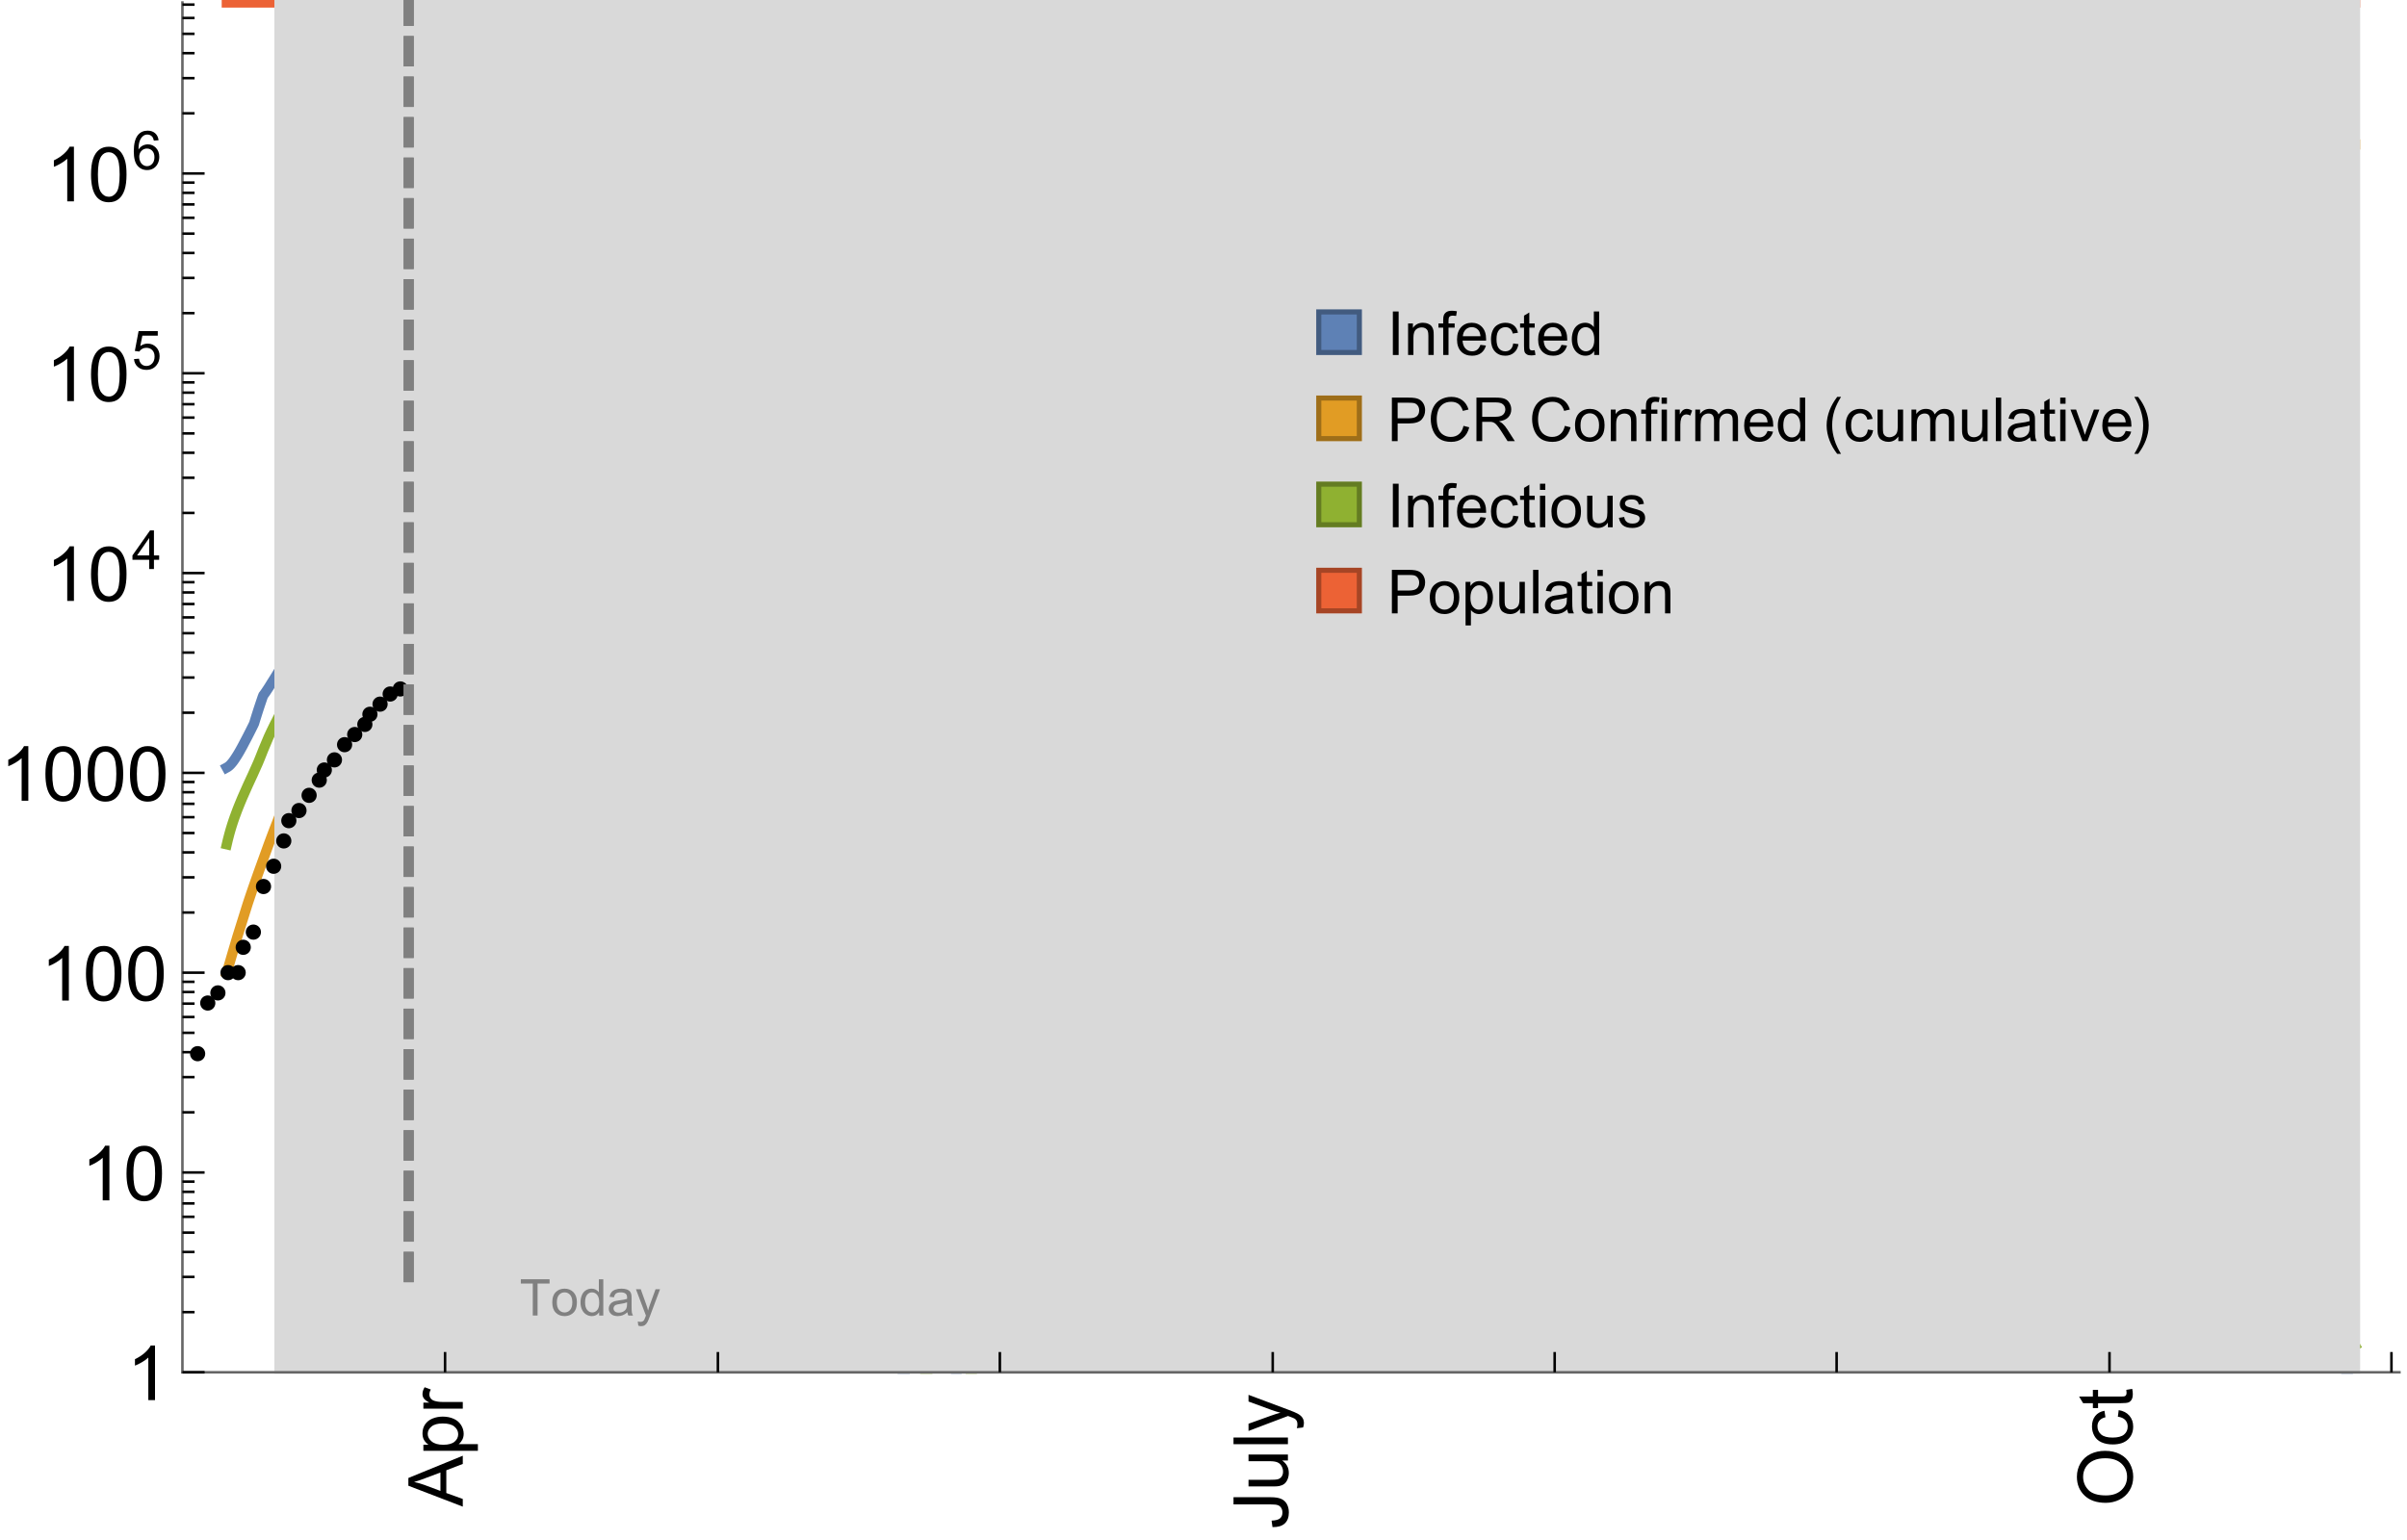 <?xml version="1.0" encoding="UTF-8"?>
<svg xmlns="http://www.w3.org/2000/svg" xmlns:xlink="http://www.w3.org/1999/xlink" width="475pt" height="304pt" viewBox="0 0 475 304" version="1.1">
<defs>
<g>
<symbol overflow="visible" id="glyph0-0">
<path style="stroke:none;" d=""/>
</symbol>
<symbol overflow="visible" id="glyph0-1">
<path style="stroke:none;" d="M 1.117 0 L 1.117 -8.59 L 2.258 -8.59 L 2.258 0 Z M 1.117 0 "/>
</symbol>
<symbol overflow="visible" id="glyph0-2">
<path style="stroke:none;" d="M 0.789 0 L 0.789 -6.223 L 1.742 -6.223 L 1.742 -5.336 C 2.199 -6.02 2.859 -6.363 3.719 -6.363 C 4.094 -6.363 4.441 -6.297 4.754 -6.16 C 5.07 -6.027 5.305 -5.852 5.461 -5.633 C 5.617 -5.414 5.727 -5.152 5.789 -4.852 C 5.828 -4.656 5.848 -4.312 5.848 -3.828 L 5.848 0 L 4.793 0 L 4.793 -3.785 C 4.793 -4.215 4.75 -4.535 4.672 -4.75 C 4.59 -4.961 4.441 -5.133 4.234 -5.258 C 4.023 -5.387 3.781 -5.449 3.5 -5.449 C 3.051 -5.449 2.66 -5.305 2.336 -5.023 C 2.008 -4.738 1.844 -4.195 1.844 -3.398 L 1.844 0 Z M 0.789 0 "/>
</symbol>
<symbol overflow="visible" id="glyph0-3">
<path style="stroke:none;" d="M 1.043 0 L 1.043 -5.402 L 0.109 -5.402 L 0.109 -6.223 L 1.043 -6.223 L 1.043 -6.883 C 1.043 -7.301 1.078 -7.613 1.156 -7.816 C 1.258 -8.09 1.434 -8.312 1.691 -8.48 C 1.945 -8.652 2.305 -8.734 2.766 -8.734 C 3.062 -8.734 3.391 -8.703 3.75 -8.633 L 3.594 -7.711 C 3.375 -7.75 3.164 -7.77 2.969 -7.77 C 2.648 -7.77 2.422 -7.703 2.289 -7.562 C 2.156 -7.426 2.094 -7.172 2.094 -6.797 L 2.094 -6.223 L 3.305 -6.223 L 3.305 -5.402 L 2.094 -5.402 L 2.094 0 Z M 1.043 0 "/>
</symbol>
<symbol overflow="visible" id="glyph0-4">
<path style="stroke:none;" d="M 5.051 -2.004 L 6.141 -1.867 C 5.969 -1.23 5.648 -0.738 5.188 -0.387 C 4.723 -0.035 4.125 0.141 3.406 0.141 C 2.496 0.141 1.773 -0.141 1.238 -0.699 C 0.707 -1.262 0.438 -2.047 0.438 -3.059 C 0.438 -4.105 0.711 -4.918 1.25 -5.496 C 1.789 -6.074 2.484 -6.363 3.344 -6.363 C 4.176 -6.363 4.859 -6.078 5.383 -5.516 C 5.91 -4.949 6.176 -4.148 6.176 -3.125 C 6.176 -3.062 6.172 -2.969 6.172 -2.844 L 1.531 -2.844 C 1.57 -2.16 1.762 -1.633 2.109 -1.273 C 2.457 -0.91 2.891 -0.727 3.41 -0.727 C 3.797 -0.727 4.125 -0.828 4.398 -1.031 C 4.672 -1.234 4.891 -1.559 5.051 -2.004 Z M 1.586 -3.711 L 5.062 -3.711 C 5.016 -4.234 4.883 -4.625 4.664 -4.887 C 4.328 -5.293 3.891 -5.496 3.359 -5.496 C 2.875 -5.496 2.465 -5.336 2.137 -5.008 C 1.805 -4.684 1.625 -4.25 1.586 -3.711 Z M 1.586 -3.711 "/>
</symbol>
<symbol overflow="visible" id="glyph0-5">
<path style="stroke:none;" d="M 4.852 -2.281 L 5.891 -2.145 C 5.777 -1.43 5.484 -0.871 5.02 -0.465 C 4.551 -0.062 3.977 0.141 3.297 0.141 C 2.445 0.141 1.762 -0.137 1.246 -0.695 C 0.727 -1.25 0.469 -2.047 0.469 -3.086 C 0.469 -3.758 0.578 -4.348 0.805 -4.852 C 1.027 -5.355 1.363 -5.734 1.82 -5.984 C 2.273 -6.238 2.77 -6.363 3.305 -6.363 C 3.98 -6.363 4.531 -6.191 4.961 -5.852 C 5.391 -5.508 5.668 -5.023 5.789 -4.395 L 4.766 -4.234 C 4.668 -4.652 4.492 -4.969 4.246 -5.18 C 3.996 -5.391 3.695 -5.496 3.344 -5.496 C 2.812 -5.496 2.383 -5.305 2.051 -4.926 C 1.719 -4.543 1.555 -3.941 1.555 -3.117 C 1.555 -2.281 1.711 -1.672 2.031 -1.297 C 2.352 -0.918 2.773 -0.727 3.289 -0.727 C 3.703 -0.727 4.047 -0.852 4.324 -1.109 C 4.602 -1.363 4.777 -1.75 4.852 -2.281 Z M 4.852 -2.281 "/>
</symbol>
<symbol overflow="visible" id="glyph0-6">
<path style="stroke:none;" d="M 3.094 -0.945 L 3.246 -0.012 C 2.949 0.051 2.684 0.082 2.449 0.082 C 2.066 0.082 1.77 0.023 1.559 -0.102 C 1.348 -0.223 1.199 -0.379 1.113 -0.578 C 1.027 -0.773 0.984 -1.188 0.984 -1.82 L 0.984 -5.402 L 0.211 -5.402 L 0.211 -6.223 L 0.984 -6.223 L 0.984 -7.766 L 2.031 -8.398 L 2.031 -6.223 L 3.094 -6.223 L 3.094 -5.402 L 2.031 -5.402 L 2.031 -1.766 C 2.031 -1.465 2.051 -1.27 2.09 -1.184 C 2.125 -1.098 2.188 -1.031 2.27 -0.977 C 2.355 -0.926 2.477 -0.902 2.633 -0.902 C 2.75 -0.902 2.902 -0.914 3.094 -0.945 Z M 3.094 -0.945 "/>
</symbol>
<symbol overflow="visible" id="glyph0-7">
<path style="stroke:none;" d="M 4.828 0 L 4.828 -0.785 C 4.434 -0.168 3.852 0.141 3.086 0.141 C 2.59 0.141 2.137 0.004 1.719 -0.27 C 1.305 -0.543 0.98 -0.926 0.754 -1.414 C 0.523 -1.906 0.41 -2.469 0.41 -3.105 C 0.41 -3.727 0.516 -4.289 0.719 -4.797 C 0.926 -5.301 1.238 -5.688 1.652 -5.961 C 2.066 -6.23 2.531 -6.363 3.039 -6.363 C 3.414 -6.363 3.75 -6.285 4.043 -6.125 C 4.336 -5.969 4.574 -5.762 4.758 -5.508 L 4.758 -8.59 L 5.805 -8.59 L 5.805 0 Z M 1.492 -3.105 C 1.492 -2.309 1.664 -1.711 2 -1.32 C 2.336 -0.926 2.73 -0.727 3.188 -0.727 C 3.648 -0.727 4.039 -0.914 4.363 -1.293 C 4.684 -1.668 4.844 -2.242 4.844 -3.016 C 4.844 -3.867 4.68 -4.492 4.352 -4.891 C 4.023 -5.289 3.621 -5.492 3.141 -5.492 C 2.672 -5.492 2.281 -5.297 1.965 -4.914 C 1.652 -4.531 1.492 -3.93 1.492 -3.105 Z M 1.492 -3.105 "/>
</symbol>
<symbol overflow="visible" id="glyph0-8">
<path style="stroke:none;" d="M 0.926 0 L 0.926 -8.59 L 4.164 -8.59 C 4.734 -8.59 5.172 -8.562 5.473 -8.508 C 5.895 -8.438 6.25 -8.305 6.531 -8.105 C 6.816 -7.91 7.047 -7.633 7.223 -7.277 C 7.395 -6.922 7.484 -6.531 7.484 -6.105 C 7.484 -5.375 7.25 -4.758 6.785 -4.25 C 6.32 -3.746 5.48 -3.492 4.266 -3.492 L 2.062 -3.492 L 2.062 0 Z M 2.062 -4.508 L 4.281 -4.508 C 5.016 -4.508 5.539 -4.641 5.848 -4.914 C 6.156 -5.188 6.312 -5.574 6.312 -6.07 C 6.312 -6.43 6.219 -6.738 6.039 -6.992 C 5.855 -7.25 5.617 -7.418 5.32 -7.5 C 5.129 -7.551 4.773 -7.578 4.258 -7.578 L 2.062 -7.578 Z M 2.062 -4.508 "/>
</symbol>
<symbol overflow="visible" id="glyph0-9">
<path style="stroke:none;" d="M 7.055 -3.012 L 8.191 -2.727 C 7.953 -1.793 7.523 -1.078 6.906 -0.59 C 6.285 -0.098 5.531 0.148 4.633 0.148 C 3.707 0.148 2.957 -0.043 2.375 -0.418 C 1.797 -0.797 1.355 -1.344 1.051 -2.055 C 0.75 -2.77 0.598 -3.539 0.598 -4.359 C 0.598 -5.254 0.77 -6.035 1.109 -6.699 C 1.453 -7.367 1.938 -7.871 2.57 -8.219 C 3.199 -8.562 3.895 -8.734 4.652 -8.734 C 5.512 -8.734 6.234 -8.516 6.82 -8.078 C 7.406 -7.641 7.812 -7.027 8.047 -6.234 L 6.926 -5.969 C 6.727 -6.594 6.438 -7.051 6.059 -7.336 C 5.68 -7.621 5.203 -7.766 4.629 -7.766 C 3.969 -7.766 3.418 -7.605 2.973 -7.289 C 2.531 -6.973 2.219 -6.547 2.039 -6.016 C 1.859 -5.48 1.77 -4.93 1.77 -4.367 C 1.77 -3.637 1.875 -2.996 2.09 -2.453 C 2.301 -1.906 2.633 -1.5 3.082 -1.23 C 3.531 -0.961 4.016 -0.828 4.539 -0.828 C 5.176 -0.828 5.719 -1.008 6.156 -1.375 C 6.598 -1.742 6.898 -2.289 7.055 -3.012 Z M 7.055 -3.012 "/>
</symbol>
<symbol overflow="visible" id="glyph0-10">
<path style="stroke:none;" d="M 0.945 0 L 0.945 -8.59 L 4.75 -8.59 C 5.516 -8.59 6.102 -8.512 6.5 -8.359 C 6.898 -8.203 7.215 -7.93 7.453 -7.539 C 7.691 -7.148 7.812 -6.719 7.812 -6.246 C 7.812 -5.637 7.613 -5.125 7.219 -4.703 C 6.824 -4.285 6.215 -4.023 5.391 -3.906 C 5.691 -3.762 5.922 -3.621 6.078 -3.48 C 6.41 -3.176 6.723 -2.797 7.02 -2.336 L 8.516 0 L 7.086 0 L 5.945 -1.789 C 5.613 -2.305 5.344 -2.695 5.125 -2.969 C 4.91 -3.242 4.719 -3.438 4.551 -3.547 C 4.379 -3.656 4.207 -3.73 4.031 -3.773 C 3.902 -3.801 3.691 -3.812 3.398 -3.812 L 2.078 -3.812 L 2.078 0 Z M 2.078 -4.797 L 4.523 -4.797 C 5.043 -4.797 5.449 -4.852 5.742 -4.961 C 6.035 -5.066 6.258 -5.238 6.41 -5.477 C 6.562 -5.711 6.641 -5.969 6.641 -6.246 C 6.641 -6.652 6.492 -6.984 6.195 -7.25 C 5.902 -7.512 5.438 -7.641 4.797 -7.641 L 2.078 -7.641 Z M 2.078 -4.797 "/>
</symbol>
<symbol overflow="visible" id="glyph0-11">
<path style="stroke:none;" d="M 0.398 -3.109 C 0.398 -4.262 0.719 -5.117 1.359 -5.672 C 1.895 -6.133 2.547 -6.363 3.316 -6.363 C 4.172 -6.363 4.871 -6.082 5.414 -5.523 C 5.957 -4.961 6.227 -4.188 6.227 -3.199 C 6.227 -2.398 6.109 -1.77 5.867 -1.309 C 5.629 -0.852 5.277 -0.492 4.82 -0.242 C 4.359 0.012 3.859 0.141 3.316 0.141 C 2.445 0.141 1.742 -0.141 1.203 -0.695 C 0.668 -1.254 0.398 -2.062 0.398 -3.109 Z M 1.484 -3.109 C 1.484 -2.312 1.656 -1.719 2.004 -1.32 C 2.352 -0.926 2.789 -0.727 3.316 -0.727 C 3.84 -0.727 4.273 -0.926 4.625 -1.324 C 4.973 -1.723 5.145 -2.328 5.145 -3.148 C 5.145 -3.918 4.969 -4.5 4.621 -4.895 C 4.27 -5.293 3.836 -5.492 3.316 -5.492 C 2.789 -5.492 2.352 -5.293 2.004 -4.898 C 1.656 -4.504 1.484 -3.906 1.484 -3.109 Z M 1.484 -3.109 "/>
</symbol>
<symbol overflow="visible" id="glyph0-12">
<path style="stroke:none;" d="M 0.797 -7.375 L 0.797 -8.59 L 1.852 -8.59 L 1.852 -7.375 Z M 0.797 0 L 0.797 -6.223 L 1.852 -6.223 L 1.852 0 Z M 0.797 0 "/>
</symbol>
<symbol overflow="visible" id="glyph0-13">
<path style="stroke:none;" d="M 0.781 0 L 0.781 -6.223 L 1.727 -6.223 L 1.727 -5.281 C 1.969 -5.723 2.195 -6.012 2.398 -6.152 C 2.605 -6.293 2.828 -6.363 3.078 -6.363 C 3.434 -6.363 3.793 -6.25 4.16 -6.023 L 3.797 -5.047 C 3.539 -5.199 3.281 -5.273 3.023 -5.273 C 2.793 -5.273 2.586 -5.203 2.402 -5.066 C 2.219 -4.926 2.086 -4.734 2.008 -4.488 C 1.891 -4.113 1.836 -3.703 1.836 -3.258 L 1.836 0 Z M 0.781 0 "/>
</symbol>
<symbol overflow="visible" id="glyph0-14">
<path style="stroke:none;" d="M 0.789 0 L 0.789 -6.223 L 1.734 -6.223 L 1.734 -5.352 C 1.93 -5.656 2.188 -5.898 2.516 -6.086 C 2.84 -6.27 3.207 -6.363 3.621 -6.363 C 4.082 -6.363 4.461 -6.266 4.754 -6.078 C 5.051 -5.887 5.258 -5.617 5.379 -5.273 C 5.871 -6 6.512 -6.363 7.301 -6.363 C 7.918 -6.363 8.391 -6.191 8.727 -5.852 C 9.059 -5.508 9.223 -4.984 9.223 -4.273 L 9.223 0 L 8.172 0 L 8.172 -3.922 C 8.172 -4.344 8.141 -4.645 8.07 -4.832 C 8.004 -5.016 7.879 -5.164 7.699 -5.281 C 7.52 -5.395 7.309 -5.449 7.066 -5.449 C 6.629 -5.449 6.266 -5.305 5.977 -5.012 C 5.688 -4.723 5.543 -4.258 5.543 -3.617 L 5.543 0 L 4.488 0 L 4.488 -4.043 C 4.488 -4.512 4.402 -4.863 4.23 -5.098 C 4.059 -5.332 3.777 -5.449 3.387 -5.449 C 3.09 -5.449 2.816 -5.371 2.562 -5.215 C 2.312 -5.059 2.129 -4.828 2.016 -4.531 C 1.902 -4.23 1.844 -3.797 1.844 -3.227 L 1.844 0 Z M 0.789 0 "/>
</symbol>
<symbol overflow="visible" id="glyph0-15">
<path style="stroke:none;" d="M 4.867 0 L 4.867 -0.914 C 4.383 -0.211 3.727 0.141 2.895 0.141 C 2.527 0.141 2.184 0.07 1.867 -0.07 C 1.547 -0.211 1.312 -0.387 1.156 -0.602 C 1.004 -0.812 0.895 -1.074 0.832 -1.383 C 0.789 -1.59 0.766 -1.918 0.766 -2.367 L 0.766 -6.223 L 1.82 -6.223 L 1.82 -2.773 C 1.82 -2.223 1.844 -1.852 1.887 -1.656 C 1.953 -1.379 2.094 -1.164 2.309 -1.004 C 2.523 -0.848 2.789 -0.766 3.105 -0.766 C 3.422 -0.766 3.719 -0.848 3.996 -1.012 C 4.273 -1.172 4.469 -1.395 4.586 -1.672 C 4.699 -1.953 4.758 -2.359 4.758 -2.891 L 4.758 -6.223 L 5.812 -6.223 L 5.812 0 Z M 4.867 0 "/>
</symbol>
<symbol overflow="visible" id="glyph0-16">
<path style="stroke:none;" d="M 0.766 0 L 0.766 -8.59 L 1.82 -8.59 L 1.82 0 Z M 0.766 0 "/>
</symbol>
<symbol overflow="visible" id="glyph0-17">
<path style="stroke:none;" d="M 4.852 -0.766 C 4.461 -0.434 4.086 -0.203 3.723 -0.062 C 3.363 0.074 2.977 0.141 2.562 0.141 C 1.879 0.141 1.352 -0.027 0.984 -0.359 C 0.617 -0.695 0.434 -1.121 0.434 -1.641 C 0.434 -1.945 0.504 -2.223 0.641 -2.477 C 0.781 -2.727 0.961 -2.93 1.188 -3.082 C 1.41 -3.234 1.664 -3.352 1.945 -3.43 C 2.152 -3.484 2.465 -3.535 2.883 -3.586 C 3.734 -3.688 4.359 -3.809 4.766 -3.949 C 4.77 -4.094 4.77 -4.188 4.77 -4.227 C 4.77 -4.656 4.672 -4.957 4.469 -5.133 C 4.199 -5.371 3.801 -5.492 3.27 -5.492 C 2.773 -5.492 2.406 -5.402 2.172 -5.23 C 1.934 -5.055 1.758 -4.75 1.648 -4.305 L 0.617 -4.445 C 0.711 -4.887 0.863 -5.246 1.078 -5.516 C 1.293 -5.789 1.602 -5.996 2.008 -6.145 C 2.414 -6.289 2.887 -6.363 3.422 -6.363 C 3.953 -6.363 4.383 -6.301 4.719 -6.176 C 5.051 -6.051 5.293 -5.895 5.449 -5.703 C 5.605 -5.516 5.715 -5.273 5.777 -4.984 C 5.812 -4.805 5.828 -4.484 5.828 -4.016 L 5.828 -2.609 C 5.828 -1.629 5.852 -1.008 5.898 -0.746 C 5.941 -0.488 6.031 -0.238 6.164 0 L 5.062 0 C 4.953 -0.219 4.883 -0.477 4.852 -0.766 Z M 4.766 -3.125 C 4.383 -2.969 3.805 -2.836 3.039 -2.727 C 2.605 -2.664 2.301 -2.594 2.121 -2.516 C 1.941 -2.438 1.805 -2.32 1.703 -2.172 C 1.605 -2.02 1.559 -1.852 1.559 -1.672 C 1.559 -1.391 1.664 -1.156 1.879 -0.969 C 2.09 -0.781 2.402 -0.688 2.812 -0.688 C 3.219 -0.688 3.578 -0.773 3.898 -0.953 C 4.215 -1.129 4.445 -1.375 4.594 -1.68 C 4.707 -1.918 4.766 -2.273 4.766 -2.734 Z M 4.766 -3.125 "/>
</symbol>
<symbol overflow="visible" id="glyph0-18">
<path style="stroke:none;" d="M 2.52 0 L 0.152 -6.223 L 1.266 -6.223 L 2.602 -2.496 C 2.746 -2.094 2.879 -1.676 3 -1.242 C 3.094 -1.57 3.227 -1.965 3.391 -2.426 L 4.773 -6.223 L 5.859 -6.223 L 3.504 0 Z M 2.52 0 "/>
</symbol>
<symbol overflow="visible" id="glyph0-19">
<path style="stroke:none;" d="M 0.367 -1.859 L 1.414 -2.023 C 1.473 -1.605 1.633 -1.281 1.902 -1.062 C 2.168 -0.84 2.543 -0.727 3.023 -0.727 C 3.508 -0.727 3.867 -0.824 4.102 -1.023 C 4.336 -1.219 4.453 -1.453 4.453 -1.719 C 4.453 -1.957 4.352 -2.141 4.141 -2.281 C 3.996 -2.375 3.641 -2.492 3.062 -2.637 C 2.289 -2.832 1.754 -3 1.457 -3.145 C 1.156 -3.285 0.93 -3.484 0.777 -3.734 C 0.621 -3.988 0.547 -4.266 0.547 -4.57 C 0.547 -4.848 0.609 -5.105 0.734 -5.34 C 0.863 -5.578 1.035 -5.773 1.254 -5.93 C 1.418 -6.051 1.641 -6.152 1.926 -6.238 C 2.207 -6.32 2.512 -6.363 2.836 -6.363 C 3.324 -6.363 3.754 -6.293 4.121 -6.152 C 4.492 -6.012 4.766 -5.82 4.938 -5.582 C 5.113 -5.34 5.234 -5.02 5.305 -4.617 L 4.273 -4.477 C 4.227 -4.797 4.09 -5.047 3.863 -5.227 C 3.641 -5.406 3.32 -5.496 2.914 -5.496 C 2.43 -5.496 2.082 -5.414 1.875 -5.258 C 1.668 -5.098 1.562 -4.906 1.562 -4.695 C 1.562 -4.559 1.609 -4.434 1.695 -4.324 C 1.781 -4.211 1.914 -4.117 2.098 -4.043 C 2.203 -4.004 2.516 -3.914 3.031 -3.773 C 3.777 -3.574 4.297 -3.41 4.59 -3.285 C 4.887 -3.156 5.117 -2.973 5.285 -2.73 C 5.453 -2.488 5.539 -2.188 5.539 -1.828 C 5.539 -1.477 5.434 -1.145 5.23 -0.836 C 5.023 -0.523 4.727 -0.285 4.344 -0.113 C 3.957 0.055 3.516 0.141 3.031 0.141 C 2.223 0.141 1.605 -0.027 1.18 -0.363 C 0.758 -0.699 0.484 -1.195 0.367 -1.859 Z M 0.367 -1.859 "/>
</symbol>
<symbol overflow="visible" id="glyph0-20">
<path style="stroke:none;" d="M 0.789 2.383 L 0.789 -6.223 L 1.75 -6.223 L 1.75 -5.414 C 1.977 -5.73 2.234 -5.969 2.52 -6.125 C 2.805 -6.285 3.148 -6.363 3.555 -6.363 C 4.086 -6.363 4.555 -6.227 4.961 -5.953 C 5.367 -5.68 5.676 -5.293 5.883 -4.797 C 6.09 -4.297 6.195 -3.75 6.195 -3.156 C 6.195 -2.52 6.078 -1.949 5.852 -1.438 C 5.621 -0.93 5.289 -0.539 4.855 -0.266 C 4.418 0.004 3.961 0.141 3.48 0.141 C 3.129 0.141 2.812 0.066 2.535 -0.082 C 2.254 -0.23 2.023 -0.418 1.844 -0.645 L 1.844 2.383 Z M 1.746 -3.078 C 1.746 -2.277 1.906 -1.684 2.234 -1.301 C 2.559 -0.918 2.949 -0.727 3.41 -0.727 C 3.879 -0.727 4.281 -0.926 4.613 -1.32 C 4.949 -1.719 5.117 -2.332 5.117 -3.164 C 5.117 -3.957 4.953 -4.551 4.625 -4.945 C 4.301 -5.34 3.91 -5.539 3.457 -5.539 C 3.008 -5.539 2.609 -5.328 2.266 -4.906 C 1.918 -4.488 1.746 -3.875 1.746 -3.078 Z M 1.746 -3.078 "/>
</symbol>
<symbol overflow="visible" id="glyph1-0">
<path style="stroke:none;" d=""/>
</symbol>
<symbol overflow="visible" id="glyph1-1">
<path style="stroke:none;" d="M 3.562 2.52 L 2.805 2.52 C 2.492 2.121 2.211 1.699 1.953 1.258 C 1.699 0.812 1.477 0.352 1.297 -0.125 C 1.113 -0.602 0.969 -1.086 0.871 -1.586 C 0.77 -2.086 0.719 -2.594 0.719 -3.105 C 0.719 -3.625 0.773 -4.133 0.875 -4.633 C 0.977 -5.129 1.117 -5.617 1.301 -6.086 C 1.484 -6.559 1.703 -7.02 1.961 -7.461 C 2.215 -7.906 2.5 -8.328 2.805 -8.734 L 3.562 -8.734 C 3.285 -8.281 3.039 -7.836 2.82 -7.398 C 2.602 -6.957 2.414 -6.512 2.266 -6.055 C 2.117 -5.602 2.008 -5.133 1.93 -4.648 C 1.852 -4.168 1.812 -3.656 1.812 -3.117 C 1.812 -2.617 1.852 -2.121 1.938 -1.629 C 2.02 -1.137 2.141 -0.652 2.289 -0.18 C 2.441 0.297 2.625 0.758 2.844 1.211 C 3.059 1.66 3.297 2.098 3.562 2.52 Z M 3.562 2.52 "/>
</symbol>
<symbol overflow="visible" id="glyph1-2">
<path style="stroke:none;" d="M 3.273 -3.105 C 3.273 -2.59 3.227 -2.082 3.125 -1.586 C 3.023 -1.086 2.879 -0.602 2.695 -0.129 C 2.512 0.344 2.293 0.801 2.035 1.246 C 1.781 1.688 1.5 2.113 1.188 2.52 L 0.434 2.52 C 0.707 2.074 0.953 1.633 1.172 1.188 C 1.391 0.746 1.574 0.297 1.723 -0.156 C 1.871 -0.613 1.984 -1.086 2.066 -1.57 C 2.145 -2.055 2.188 -2.562 2.188 -3.094 C 2.188 -3.594 2.145 -4.09 2.059 -4.582 C 1.977 -5.074 1.859 -5.559 1.703 -6.031 C 1.551 -6.508 1.367 -6.969 1.152 -7.422 C 0.934 -7.875 0.695 -8.312 0.434 -8.734 L 1.188 -8.734 C 1.5 -8.336 1.789 -7.918 2.047 -7.473 C 2.305 -7.031 2.523 -6.57 2.703 -6.09 C 2.887 -5.613 3.027 -5.121 3.125 -4.621 C 3.227 -4.117 3.273 -3.613 3.273 -3.105 Z M 3.273 -3.105 "/>
</symbol>
<symbol overflow="visible" id="glyph2-0">
<path style="stroke:none;" d=""/>
</symbol>
<symbol overflow="visible" id="glyph2-1">
<path style="stroke:none;" d="M 0 0.023 L -10.738 -4.102 L -10.738 -5.633 L 0 -10.027 L 0 -8.406 L -3.25 -7.156 L -3.25 -2.664 L 0 -1.488 Z M -4.41 -3.078 L -4.41 -6.715 L -7.383 -5.598 C -8.285 -5.254 -9.027 -5 -9.609 -4.836 C -8.922 -4.699 -8.238 -4.504 -7.559 -4.254 Z M -4.41 -3.078 "/>
</symbol>
<symbol overflow="visible" id="glyph2-2">
<path style="stroke:none;" d="M 2.98 -0.988 L -7.777 -0.988 L -7.777 -2.191 L -6.766 -2.191 C -7.164 -2.473 -7.461 -2.793 -7.656 -3.148 C -7.855 -3.504 -7.953 -3.938 -7.953 -4.445 C -7.953 -5.109 -7.781 -5.695 -7.441 -6.203 C -7.102 -6.711 -6.617 -7.094 -5.996 -7.352 C -5.371 -7.613 -4.691 -7.742 -3.949 -7.742 C -3.152 -7.742 -2.434 -7.598 -1.797 -7.312 C -1.16 -7.027 -0.672 -6.613 -0.332 -6.066 C 0.008 -5.523 0.176 -4.953 0.176 -4.352 C 0.176 -3.91 0.082 -3.516 -0.102 -3.168 C -0.289 -2.82 -0.523 -2.531 -0.805 -2.309 L 2.98 -2.309 Z M -3.844 -2.184 C -2.844 -2.184 -2.105 -2.387 -1.625 -2.789 C -1.148 -3.195 -0.906 -3.688 -0.906 -4.262 C -0.906 -4.848 -1.156 -5.352 -1.652 -5.77 C -2.148 -6.188 -2.914 -6.395 -3.953 -6.395 C -4.945 -6.395 -5.688 -6.191 -6.18 -5.781 C -6.676 -5.375 -6.922 -4.887 -6.922 -4.32 C -6.922 -3.758 -6.66 -3.262 -6.133 -2.832 C -5.609 -2.398 -4.848 -2.184 -3.844 -2.184 Z M -3.844 -2.184 "/>
</symbol>
<symbol overflow="visible" id="glyph2-3">
<path style="stroke:none;" d="M 0 -0.973 L -7.777 -0.973 L -7.777 -2.16 L -6.598 -2.16 C -7.148 -2.465 -7.516 -2.742 -7.691 -3 C -7.867 -3.258 -7.953 -3.539 -7.953 -3.844 C -7.953 -4.289 -7.812 -4.742 -7.531 -5.199 L -6.305 -4.746 C -6.496 -4.422 -6.594 -4.102 -6.594 -3.781 C -6.594 -3.492 -6.504 -3.234 -6.332 -3.004 C -6.16 -2.773 -5.918 -2.609 -5.609 -2.512 C -5.141 -2.367 -4.629 -2.293 -4.07 -2.293 L 0 -2.293 Z M 0 -0.973 "/>
</symbol>
<symbol overflow="visible" id="glyph2-4">
<path style="stroke:none;" d="M -3.047 -0.434 L -3.223 -1.715 C -2.402 -1.75 -1.84 -1.902 -1.539 -2.176 C -1.234 -2.449 -1.082 -2.828 -1.082 -3.312 C -1.082 -3.668 -1.164 -3.977 -1.328 -4.234 C -1.492 -4.492 -1.715 -4.672 -1.996 -4.77 C -2.277 -4.867 -2.723 -4.914 -3.34 -4.914 L -10.738 -4.914 L -10.738 -6.336 L -3.422 -6.336 C -2.523 -6.336 -1.824 -6.227 -1.332 -6.008 C -0.84 -5.793 -0.465 -5.449 -0.203 -4.977 C 0.055 -4.504 0.184 -3.953 0.184 -3.316 C 0.184 -2.375 -0.086 -1.652 -0.629 -1.152 C -1.172 -0.652 -1.977 -0.414 -3.047 -0.434 Z M -3.047 -0.434 "/>
</symbol>
<symbol overflow="visible" id="glyph2-5">
<path style="stroke:none;" d="M 0 -6.086 L -1.141 -6.086 C -0.262 -5.48 0.176 -4.656 0.176 -3.617 C 0.176 -3.16 0.09 -2.73 -0.086 -2.332 C -0.262 -1.934 -0.484 -1.641 -0.75 -1.445 C -1.016 -1.254 -1.344 -1.117 -1.727 -1.039 C -1.988 -0.984 -2.398 -0.961 -2.961 -0.961 L -7.777 -0.961 L -7.777 -2.277 L -3.465 -2.277 C -2.777 -2.277 -2.312 -2.305 -2.074 -2.359 C -1.727 -2.441 -1.453 -2.617 -1.258 -2.887 C -1.059 -3.156 -0.961 -3.484 -0.961 -3.883 C -0.961 -4.277 -1.062 -4.648 -1.262 -4.996 C -1.465 -5.344 -1.742 -5.586 -2.09 -5.73 C -2.441 -5.875 -2.945 -5.945 -3.609 -5.945 L -7.777 -5.949 L -7.777 -7.266 L 0 -7.266 Z M 0 -6.086 "/>
</symbol>
<symbol overflow="visible" id="glyph2-6">
<path style="stroke:none;" d="M 0 -0.961 L -10.738 -0.961 L -10.738 -2.277 L 0 -2.277 Z M 0 -0.961 "/>
</symbol>
<symbol overflow="visible" id="glyph2-7">
<path style="stroke:none;" d="M 2.996 -0.93 L 1.758 -0.785 C 1.836 -1.07 1.875 -1.324 1.875 -1.539 C 1.875 -1.832 1.828 -2.066 1.73 -2.242 C 1.633 -2.418 1.496 -2.562 1.32 -2.672 C 1.188 -2.758 0.859 -2.891 0.336 -3.078 C 0.262 -3.102 0.156 -3.141 0.016 -3.195 L -7.777 -0.242 L -7.777 -1.664 L -3.273 -3.281 C -2.703 -3.492 -2.102 -3.68 -1.473 -3.844 C -2.078 -3.996 -2.668 -4.176 -3.246 -4.387 L -7.777 -6.051 L -7.777 -7.367 L 0.133 -4.41 C 0.988 -4.094 1.574 -3.844 1.898 -3.668 C 2.332 -3.434 2.648 -3.168 2.852 -2.863 C 3.055 -2.562 3.156 -2.199 3.156 -1.781 C 3.156 -1.527 3.102 -1.242 2.996 -0.93 Z M 2.996 -0.93 "/>
</symbol>
<symbol overflow="visible" id="glyph2-8">
<path style="stroke:none;" d="M -5.23 -0.727 C -7.012 -0.727 -8.406 -1.203 -9.414 -2.16 C -10.422 -3.117 -10.93 -4.352 -10.93 -5.867 C -10.93 -6.859 -10.691 -7.75 -10.219 -8.547 C -9.742 -9.344 -9.082 -9.949 -8.234 -10.367 C -7.387 -10.785 -6.43 -10.992 -5.355 -10.992 C -4.266 -10.992 -3.289 -10.773 -2.43 -10.336 C -1.57 -9.895 -0.922 -9.273 -0.48 -8.469 C -0.039 -7.66 0.184 -6.793 0.184 -5.859 C 0.184 -4.848 -0.062 -3.945 -0.551 -3.148 C -1.039 -2.352 -1.703 -1.75 -2.547 -1.34 C -3.395 -0.93 -4.289 -0.727 -5.23 -0.727 Z M -5.207 -2.191 C -3.914 -2.191 -2.895 -2.539 -2.148 -3.234 C -1.406 -3.93 -1.031 -4.801 -1.031 -5.852 C -1.031 -6.922 -1.41 -7.801 -2.16 -8.492 C -2.914 -9.184 -3.98 -9.527 -5.359 -9.527 C -6.234 -9.527 -7 -9.383 -7.648 -9.086 C -8.301 -8.789 -8.809 -8.359 -9.168 -7.789 C -9.527 -7.219 -9.703 -6.582 -9.703 -5.875 C -9.703 -4.867 -9.359 -4.004 -8.668 -3.277 C -7.977 -2.551 -6.824 -2.191 -5.207 -2.191 Z M -5.207 -2.191 "/>
</symbol>
<symbol overflow="visible" id="glyph2-9">
<path style="stroke:none;" d="M -2.848 -6.062 L -2.68 -7.359 C -1.785 -7.219 -1.086 -6.855 -0.582 -6.273 C -0.078 -5.691 0.176 -4.973 0.176 -4.125 C 0.176 -3.059 -0.172 -2.203 -0.867 -1.555 C -1.562 -0.91 -2.562 -0.586 -3.859 -0.586 C -4.699 -0.586 -5.434 -0.727 -6.062 -1.004 C -6.695 -1.281 -7.168 -1.707 -7.48 -2.273 C -7.797 -2.844 -7.953 -3.461 -7.953 -4.133 C -7.953 -4.977 -7.742 -5.668 -7.312 -6.203 C -6.887 -6.742 -6.281 -7.086 -5.492 -7.234 L -5.297 -5.953 C -5.82 -5.832 -6.211 -5.617 -6.477 -5.305 C -6.738 -4.996 -6.871 -4.621 -6.871 -4.184 C -6.871 -3.52 -6.633 -2.98 -6.156 -2.562 C -5.68 -2.148 -4.926 -1.941 -3.898 -1.941 C -2.852 -1.941 -2.094 -2.141 -1.617 -2.543 C -1.145 -2.941 -0.906 -3.465 -0.906 -4.109 C -0.906 -4.625 -1.066 -5.059 -1.383 -5.406 C -1.699 -5.754 -2.191 -5.973 -2.848 -6.062 Z M -2.848 -6.062 "/>
</symbol>
<symbol overflow="visible" id="glyph2-10">
<path style="stroke:none;" d="M -1.18 -3.867 L -0.016 -4.059 C 0.062 -3.688 0.102 -3.355 0.102 -3.062 C 0.102 -2.582 0.027 -2.211 -0.125 -1.949 C -0.277 -1.684 -0.477 -1.5 -0.723 -1.391 C -0.969 -1.285 -1.488 -1.23 -2.277 -1.23 L -6.754 -1.23 L -6.754 -0.266 L -7.777 -0.266 L -7.777 -1.23 L -9.703 -1.23 L -10.496 -2.543 L -7.777 -2.543 L -7.777 -3.867 L -6.754 -3.867 L -6.754 -2.543 L -2.203 -2.543 C -1.828 -2.543 -1.586 -2.566 -1.48 -2.609 C -1.371 -2.656 -1.285 -2.734 -1.223 -2.84 C -1.16 -2.945 -1.129 -3.094 -1.129 -3.289 C -1.129 -3.434 -1.145 -3.629 -1.18 -3.867 Z M -1.18 -3.867 "/>
</symbol>
<symbol overflow="visible" id="glyph3-0">
<path style="stroke:none;" d=""/>
</symbol>
<symbol overflow="visible" id="glyph3-1">
<path style="stroke:none;" d="M 5.59 0 L 4.27 0 L 4.27 -8.402 C 3.953 -8.098 3.535 -7.797 3.02 -7.492 C 2.504 -7.191 2.043 -6.961 1.633 -6.812 L 1.633 -8.086 C 2.371 -8.434 3.016 -8.852 3.566 -9.344 C 4.117 -9.84 4.508 -10.316 4.738 -10.781 L 5.59 -10.781 Z M 5.59 0 "/>
</symbol>
<symbol overflow="visible" id="glyph3-2">
<path style="stroke:none;" d="M 0.621 -5.297 C 0.621 -6.566 0.754 -7.586 1.016 -8.359 C 1.277 -9.133 1.664 -9.73 2.18 -10.152 C 2.695 -10.57 3.344 -10.781 4.125 -10.781 C 4.699 -10.781 5.203 -10.664 5.641 -10.434 C 6.074 -10.203 6.434 -9.867 6.715 -9.43 C 7 -8.992 7.223 -8.461 7.383 -7.832 C 7.543 -7.207 7.625 -6.359 7.625 -5.297 C 7.625 -4.035 7.496 -3.02 7.234 -2.246 C 6.977 -1.473 6.59 -0.871 6.074 -0.449 C 5.559 -0.027 4.91 0.184 4.125 0.184 C 3.09 0.184 2.273 -0.188 1.684 -0.93 C 0.977 -1.824 0.621 -3.277 0.621 -5.297 Z M 1.977 -5.297 C 1.977 -3.531 2.184 -2.359 2.598 -1.777 C 3.008 -1.191 3.52 -0.902 4.125 -0.902 C 4.73 -0.902 5.238 -1.195 5.652 -1.781 C 6.062 -2.367 6.27 -3.539 6.27 -5.297 C 6.27 -7.062 6.062 -8.238 5.652 -8.82 C 5.238 -9.398 4.723 -9.691 4.109 -9.691 C 3.504 -9.691 3.02 -9.434 2.66 -8.922 C 2.203 -8.266 1.977 -7.059 1.977 -5.297 Z M 1.977 -5.297 "/>
</symbol>
<symbol overflow="visible" id="glyph4-0">
<path style="stroke:none;" d=""/>
</symbol>
<symbol overflow="visible" id="glyph4-1">
<path style="stroke:none;" d="M 3.441 0 L 3.441 -1.824 L 0.137 -1.824 L 0.137 -2.684 L 3.613 -7.625 L 4.379 -7.625 L 4.379 -2.684 L 5.406 -2.684 L 5.406 -1.824 L 4.379 -1.824 L 4.379 0 Z M 3.441 -2.684 L 3.441 -6.121 L 1.055 -2.684 Z M 3.441 -2.684 "/>
</symbol>
<symbol overflow="visible" id="glyph4-2">
<path style="stroke:none;" d="M 0.441 -1.996 L 1.426 -2.078 C 1.496 -1.602 1.668 -1.242 1.934 -1 C 2.199 -0.758 2.516 -0.641 2.891 -0.641 C 3.34 -0.641 3.723 -0.809 4.035 -1.148 C 4.348 -1.488 4.504 -1.941 4.504 -2.5 C 4.504 -3.035 4.352 -3.457 4.055 -3.766 C 3.754 -4.074 3.359 -4.227 2.875 -4.227 C 2.574 -4.227 2.301 -4.16 2.059 -4.023 C 1.816 -3.887 1.625 -3.707 1.488 -3.488 L 0.609 -3.605 L 1.348 -7.52 L 5.137 -7.52 L 5.137 -6.625 L 2.094 -6.625 L 1.684 -4.574 C 2.141 -4.895 2.621 -5.055 3.125 -5.055 C 3.789 -5.055 4.352 -4.824 4.809 -4.363 C 5.266 -3.902 5.496 -3.309 5.496 -2.586 C 5.496 -1.895 5.297 -1.297 4.895 -0.797 C 4.406 -0.18 3.738 0.129 2.891 0.129 C 2.199 0.129 1.633 -0.062 1.195 -0.453 C 0.754 -0.84 0.504 -1.355 0.441 -1.996 Z M 0.441 -1.996 "/>
</symbol>
<symbol overflow="visible" id="glyph4-3">
<path style="stroke:none;" d="M 5.297 -5.758 L 4.367 -5.684 C 4.285 -6.051 4.168 -6.316 4.016 -6.484 C 3.762 -6.75 3.449 -6.883 3.078 -6.883 C 2.781 -6.883 2.52 -6.801 2.293 -6.637 C 2 -6.422 1.766 -6.105 1.598 -5.695 C 1.426 -5.281 1.34 -4.695 1.332 -3.93 C 1.559 -4.273 1.832 -4.527 2.156 -4.695 C 2.484 -4.863 2.824 -4.945 3.184 -4.945 C 3.809 -4.945 4.336 -4.715 4.777 -4.258 C 5.215 -3.797 5.434 -3.203 5.434 -2.477 C 5.434 -1.996 5.332 -1.551 5.125 -1.141 C 4.918 -0.73 4.637 -0.414 4.273 -0.199 C 3.914 0.02 3.504 0.129 3.047 0.129 C 2.266 0.129 1.633 -0.156 1.141 -0.73 C 0.648 -1.305 0.402 -2.25 0.402 -3.566 C 0.402 -5.039 0.672 -6.113 1.215 -6.781 C 1.691 -7.363 2.332 -7.652 3.137 -7.652 C 3.734 -7.652 4.227 -7.484 4.609 -7.148 C 4.992 -6.812 5.223 -6.348 5.297 -5.758 Z M 1.477 -2.469 C 1.477 -2.148 1.547 -1.84 1.684 -1.543 C 1.82 -1.25 2.012 -1.023 2.258 -0.871 C 2.504 -0.715 2.762 -0.641 3.031 -0.641 C 3.426 -0.641 3.766 -0.801 4.051 -1.117 C 4.336 -1.438 4.477 -1.871 4.477 -2.418 C 4.477 -2.945 4.336 -3.359 4.055 -3.664 C 3.773 -3.969 3.422 -4.117 2.996 -4.117 C 2.574 -4.117 2.215 -3.965 1.918 -3.664 C 1.625 -3.359 1.477 -2.961 1.477 -2.469 Z M 1.477 -2.469 "/>
</symbol>
<symbol overflow="visible" id="glyph5-0">
<path style="stroke:none;" d=""/>
</symbol>
<symbol overflow="visible" id="glyph5-1">
<path style="stroke:none;" d="M 2.594 0 L 2.594 -6.312 L 0.234 -6.312 L 0.234 -7.156 L 5.906 -7.156 L 5.906 -6.312 L 3.539 -6.312 L 3.539 0 Z M 2.594 0 "/>
</symbol>
<symbol overflow="visible" id="glyph5-2">
<path style="stroke:none;" d="M 0.332 -2.594 C 0.332 -3.555 0.598 -4.266 1.133 -4.727 C 1.578 -5.109 2.121 -5.305 2.766 -5.305 C 3.477 -5.305 4.059 -5.07 4.512 -4.602 C 4.965 -4.133 5.191 -3.488 5.191 -2.664 C 5.191 -2 5.09 -1.473 4.891 -1.09 C 4.691 -0.707 4.398 -0.41 4.016 -0.199 C 3.633 0.012 3.215 0.117 2.766 0.117 C 2.039 0.117 1.449 -0.117 1.004 -0.582 C 0.555 -1.047 0.332 -1.719 0.332 -2.594 Z M 1.234 -2.594 C 1.234 -1.93 1.379 -1.43 1.672 -1.102 C 1.961 -0.77 2.324 -0.605 2.766 -0.605 C 3.199 -0.605 3.562 -0.773 3.852 -1.102 C 4.141 -1.434 4.289 -1.941 4.289 -2.621 C 4.289 -3.262 4.141 -3.75 3.852 -4.078 C 3.559 -4.41 3.195 -4.574 2.766 -4.574 C 2.324 -4.574 1.961 -4.41 1.672 -4.082 C 1.383 -3.754 1.234 -3.258 1.234 -2.594 Z M 1.234 -2.594 "/>
</symbol>
<symbol overflow="visible" id="glyph5-3">
<path style="stroke:none;" d="M 4.023 0 L 4.023 -0.656 C 3.695 -0.141 3.211 0.117 2.574 0.117 C 2.16 0.117 1.781 0.004 1.434 -0.227 C 1.086 -0.453 0.816 -0.77 0.629 -1.18 C 0.438 -1.586 0.344 -2.059 0.344 -2.586 C 0.344 -3.105 0.43 -3.574 0.602 -3.996 C 0.773 -4.418 1.031 -4.742 1.375 -4.965 C 1.723 -5.191 2.109 -5.305 2.535 -5.305 C 2.848 -5.305 3.125 -5.238 3.367 -5.105 C 3.613 -4.973 3.812 -4.801 3.965 -4.59 L 3.965 -7.156 L 4.84 -7.156 L 4.84 0 Z M 1.246 -2.586 C 1.246 -1.922 1.387 -1.426 1.664 -1.098 C 1.945 -0.77 2.273 -0.605 2.656 -0.605 C 3.039 -0.605 3.367 -0.762 3.637 -1.078 C 3.906 -1.391 4.039 -1.871 4.039 -2.516 C 4.039 -3.227 3.902 -3.746 3.629 -4.078 C 3.355 -4.41 3.016 -4.574 2.617 -4.574 C 2.227 -4.574 1.898 -4.414 1.637 -4.098 C 1.375 -3.777 1.246 -3.273 1.246 -2.586 Z M 1.246 -2.586 "/>
</symbol>
<symbol overflow="visible" id="glyph5-4">
<path style="stroke:none;" d="M 4.043 -0.641 C 3.719 -0.363 3.402 -0.168 3.102 -0.055 C 2.801 0.059 2.48 0.117 2.133 0.117 C 1.562 0.117 1.125 -0.023 0.82 -0.301 C 0.516 -0.578 0.359 -0.934 0.359 -1.367 C 0.359 -1.621 0.418 -1.852 0.535 -2.062 C 0.648 -2.273 0.801 -2.441 0.988 -2.57 C 1.176 -2.695 1.387 -2.793 1.621 -2.855 C 1.793 -2.902 2.055 -2.945 2.402 -2.988 C 3.113 -3.074 3.633 -3.172 3.969 -3.289 C 3.973 -3.41 3.977 -3.488 3.977 -3.52 C 3.977 -3.879 3.891 -4.133 3.727 -4.277 C 3.5 -4.477 3.168 -4.574 2.727 -4.574 C 2.312 -4.574 2.008 -4.504 1.809 -4.359 C 1.613 -4.215 1.465 -3.957 1.371 -3.59 L 0.512 -3.707 C 0.59 -4.074 0.719 -4.371 0.898 -4.598 C 1.078 -4.824 1.336 -4.996 1.676 -5.121 C 2.016 -5.242 2.406 -5.305 2.852 -5.305 C 3.293 -5.305 3.652 -5.25 3.93 -5.148 C 4.207 -5.043 4.41 -4.91 4.539 -4.754 C 4.672 -4.594 4.762 -4.395 4.812 -4.156 C 4.844 -4.008 4.859 -3.734 4.859 -3.344 L 4.859 -2.172 C 4.859 -1.355 4.879 -0.84 4.914 -0.621 C 4.953 -0.406 5.027 -0.199 5.137 0 L 4.219 0 C 4.129 -0.184 4.07 -0.395 4.043 -0.641 Z M 3.969 -2.602 C 3.648 -2.473 3.172 -2.363 2.535 -2.27 C 2.172 -2.219 1.918 -2.16 1.766 -2.094 C 1.617 -2.031 1.504 -1.934 1.422 -1.809 C 1.34 -1.684 1.297 -1.543 1.297 -1.391 C 1.297 -1.156 1.387 -0.961 1.566 -0.805 C 1.742 -0.648 2 -0.57 2.344 -0.57 C 2.684 -0.57 2.984 -0.645 3.246 -0.793 C 3.512 -0.941 3.703 -1.145 3.828 -1.402 C 3.922 -1.602 3.969 -1.895 3.969 -2.281 Z M 3.969 -2.602 "/>
</symbol>
<symbol overflow="visible" id="glyph5-5">
<path style="stroke:none;" d="M 0.621 1.996 L 0.523 1.172 C 0.715 1.223 0.883 1.25 1.023 1.25 C 1.219 1.25 1.375 1.219 1.492 1.152 C 1.609 1.086 1.707 0.996 1.781 0.879 C 1.836 0.789 1.926 0.574 2.051 0.227 C 2.066 0.176 2.094 0.105 2.129 0.008 L 0.16 -5.188 L 1.109 -5.188 L 2.188 -2.184 C 2.328 -1.801 2.453 -1.402 2.562 -0.98 C 2.664 -1.383 2.785 -1.777 2.926 -2.164 L 4.031 -5.188 L 4.914 -5.188 L 2.938 0.086 C 2.727 0.656 2.562 1.051 2.445 1.266 C 2.289 1.555 2.109 1.766 1.91 1.902 C 1.707 2.039 1.465 2.105 1.188 2.105 C 1.016 2.105 0.828 2.07 0.621 1.996 Z M 0.621 1.996 "/>
</symbol>
</g>
<clipPath id="clip1">
  <path d="M 36 99 L 188 99 L 188 271.199 L 36 271.199 Z M 36 99 "/>
</clipPath>
<clipPath id="clip2">
  <path d="M 179 27 L 473 27 L 473 271.199 L 179 271.199 Z M 179 27 "/>
</clipPath>
<clipPath id="clip3">
  <path d="M 36 19 L 474 19 L 474 202 L 36 202 Z M 36 19 "/>
</clipPath>
<clipPath id="clip4">
  <path d="M 36 104 L 192 104 L 192 271.199 L 36 271.199 Z M 36 104 "/>
</clipPath>
<clipPath id="clip5">
  <path d="M 182 29 L 474 29 L 474 271.199 L 182 271.199 Z M 182 29 "/>
</clipPath>
<clipPath id="clip6">
  <path d="M 53 0 L 467 0 L 467 271.199 L 53 271.199 Z M 53 0 "/>
</clipPath>
<clipPath id="clip7">
  <path d="M 259.68 60.961 L 269 60.961 L 269 71 L 259.68 71 Z M 259.68 60.961 "/>
</clipPath>
<clipPath id="clip8">
  <path d="M 259.68 78 L 269 78 L 269 88 L 259.68 88 Z M 259.68 78 "/>
</clipPath>
<clipPath id="clip9">
  <path d="M 260 95.039 L 269 95.039 L 269 104 L 260 104 Z M 260 95.039 "/>
</clipPath>
<clipPath id="clip10">
  <path d="M 259.68 95.039 L 269 95.039 L 269 105 L 259.68 105 Z M 259.68 95.039 "/>
</clipPath>
<clipPath id="clip11">
  <path d="M 259.68 111.84 L 269 111.84 L 269 122 L 259.68 122 Z M 259.68 111.84 "/>
</clipPath>
<clipPath id="clip12">
  <path d="M 410 274 L 421 274 L 421 297 L 410 297 Z M 410 274 "/>
</clipPath>
</defs>
<g id="surface11184">
<g clip-path="url(#clip1)" clip-rule="nonzero">
<path style="fill:none;stroke-width:2;stroke-linecap:square;stroke-linejoin:miter;stroke:rgb(36.841%,50.677%,70.979%);stroke-opacity:1;stroke-miterlimit:3.25;" d="M 44.75 151.512 L 44.879 151.441 L 45.008 151.355 L 45.137 151.258 L 45.266 151.148 L 45.395 151.027 L 45.523 150.895 L 45.781 150.598 L 45.91 150.438 L 46.039 150.27 L 46.297 149.906 L 46.812 149.113 L 47.07 148.684 L 47.328 148.242 L 47.84 147.316 L 48.871 145.355 L 49.387 144.34 L 50.031 143.051 L 50.16 142.758 L 50.289 142.324 L 50.418 141.902 L 50.934 140.273 L 51.062 139.879 L 51.191 139.488 L 51.449 138.715 L 51.836 137.578 L 51.965 137.258 L 52.094 137.09 L 52.223 136.914 L 52.48 136.547 L 52.992 135.77 L 53.133 135.551 L 53.273 135.324 L 53.551 134.871 L 54.109 133.988 L 55.227 132.172 L 57.461 128.418 L 61.93 122.039 L 62.062 121.805 L 62.191 121.574 L 62.453 121.113 L 62.977 120.297 L 64.02 118.805 L 64.277 118.43 L 64.539 118.062 L 64.668 117.91 L 64.801 117.754 L 65.062 117.445 L 66.105 116.152 L 66.234 115.988 L 66.363 115.832 L 66.625 115.527 L 67.148 114.91 L 68.191 113.668 L 68.32 113.531 L 68.453 113.395 L 68.711 113.117 L 69.234 112.551 L 69.363 112.406 L 69.496 112.262 L 69.625 112.121 L 69.754 111.973 L 69.887 111.832 L 70.145 111.652 L 70.277 111.559 L 70.406 111.469 L 70.531 111.375 L 70.789 111.18 L 71.301 110.781 L 71.426 110.676 L 71.555 110.574 L 71.812 110.363 L 72.32 109.934 L 72.578 109.715 L 72.832 109.492 L 72.961 109.383 L 73.09 109.27 L 73.219 109.16 L 73.344 109.047 L 73.473 108.949 L 73.602 109.266 L 73.727 109.578 L 73.855 109.891 L 73.984 110.199 L 74.113 110.504 L 74.367 111.102 L 74.625 111.695 L 74.879 112.273 L 75.391 113.406 L 76.414 115.559 L 78.457 119.527 L 78.598 119.785 L 78.734 120.039 L 79.012 120.543 L 79.566 121.535 L 80.676 123.465 L 82.895 127.156 L 87.332 134.164 L 95.617 146.773 L 104.594 160.301 L 113.406 173.562 L 121.625 185.93 L 130.539 199.336 L 138.859 211.848 L 147.016 224.113 L 155.867 237.418 L 164.125 249.836 L 173.078 263.297 L 173.215 263.5 L 173.355 263.707 L 173.629 264.121 L 174.176 264.945 L 175.277 266.594 L 177.473 269.867 L 177.746 270.273 L 178.023 270.684 L 178.164 270.891 "/>
</g>
<g clip-path="url(#clip2)" clip-rule="nonzero">
<path style="fill:none;stroke-width:2;stroke-linecap:square;stroke-linejoin:miter;stroke:rgb(36.841%,50.677%,70.979%);stroke-opacity:1;stroke-miterlimit:3.25;" d="M 188.801 270.891 L 189.039 270.078 L 189.168 269.672 L 189.297 269.273 L 189.551 268.492 L 190.062 266.98 L 190.203 266.586 L 190.34 266.199 L 190.621 265.449 L 191.176 264.035 L 192.285 261.246 L 194.508 256.18 L 198.953 246.84 L 207.25 229.664 L 216.242 211.141 L 225.07 192.988 L 233.305 176.082 L 242.23 157.777 L 250.57 140.703 L 258.742 123.984 L 267.605 105.918 L 275.879 89.223 L 284.848 71.629 L 285.121 71.105 L 285.398 70.582 L 285.949 69.539 L 287.047 67.473 L 289.25 63.414 L 289.523 62.914 L 289.801 62.418 L 290.348 61.43 L 291.449 59.484 L 293.652 55.711 L 293.777 55.496 L 293.906 55.281 L 294.164 54.855 L 294.676 54.016 L 295.703 52.367 L 297.758 49.227 L 297.883 49.039 L 298.012 48.852 L 298.27 48.48 L 298.781 47.746 L 299.809 46.336 L 301.863 43.73 L 302 43.566 L 302.141 43.402 L 302.418 43.078 L 302.973 42.453 L 304.086 41.281 L 304.227 41.141 L 304.367 41.004 L 304.645 40.734 L 305.199 40.219 L 306.312 39.273 L 306.453 39.164 L 306.594 39.059 L 306.871 38.848 L 307.426 38.453 L 307.566 38.359 L 307.703 38.266 L 307.984 38.09 L 308.539 37.758 L 308.68 37.68 L 308.816 37.605 L 309.098 37.461 L 309.234 37.391 L 309.375 37.324 L 309.652 37.195 L 309.793 37.133 L 309.93 37.074 L 310.211 36.961 L 310.348 36.91 L 310.488 36.859 L 310.766 36.766 L 310.895 36.723 L 311.027 36.684 L 311.285 36.609 L 311.414 36.574 L 311.547 36.543 L 311.805 36.484 L 311.934 36.461 L 312.066 36.434 L 312.195 36.41 L 312.453 36.371 L 312.586 36.355 L 312.715 36.34 L 312.973 36.316 L 313.105 36.305 L 313.234 36.297 L 313.363 36.293 L 313.492 36.285 L 313.883 36.285 L 314.012 36.289 L 314.145 36.293 L 314.402 36.309 L 314.531 36.32 L 314.664 36.332 L 315.051 36.379 L 315.184 36.398 L 315.57 36.469 L 315.703 36.496 L 315.961 36.555 L 316.09 36.586 L 316.223 36.621 L 316.48 36.695 L 316.609 36.734 L 316.742 36.773 L 317 36.859 L 317.129 36.906 L 317.262 36.953 L 317.52 37.055 L 318.039 37.273 L 318.168 37.336 L 318.301 37.395 L 318.559 37.523 L 319.078 37.793 L 319.207 37.867 L 319.332 37.938 L 319.586 38.086 L 320.098 38.402 L 321.117 39.102 L 321.242 39.195 L 321.371 39.289 L 321.625 39.484 L 322.133 39.887 L 323.152 40.758 L 323.281 40.871 L 323.406 40.984 L 323.66 41.219 L 324.172 41.703 L 325.191 42.719 L 327.227 44.949 L 327.363 45.109 L 327.504 45.27 L 327.777 45.594 L 328.332 46.258 L 329.438 47.625 L 331.648 50.523 L 336.07 56.828 L 344.316 69.723 L 353.262 84.484 L 361.613 98.543 L 369.801 112.422 L 378.68 127.516 L 386.969 141.621 L 395.949 156.91 L 404.77 171.926 L 412.992 185.93 L 421.914 201.125 L 430.238 215.312 L 438.402 229.191 L 447.262 244.309 L 455.523 258.289 L 455.668 258.527 L 455.812 258.77 L 456.102 259.25 L 456.676 260.215 L 457.832 262.145 L 460.137 266.012 L 460.426 266.496 L 460.715 266.984 L 461.289 267.961 L 462.445 269.906 L 462.586 270.148 L 462.73 270.391 L 463.02 270.879 L 463.027 270.891 "/>
</g>
<g clip-path="url(#clip3)" clip-rule="nonzero">
<path style="fill:none;stroke-width:2;stroke-linecap:square;stroke-linejoin:miter;stroke:rgb(88.071%,61.104%,14.204%);stroke-opacity:1;stroke-miterlimit:3.25;" d="M 44.75 192.008 L 44.879 191.574 L 45.008 191.137 L 45.266 190.258 L 45.781 188.492 L 46.812 185 L 48.871 178.43 L 49 178.039 L 49.129 177.652 L 49.387 176.883 L 49.902 175.371 L 50.934 172.438 L 52.992 166.75 L 53.273 166 L 53.551 165.254 L 54.109 163.781 L 55.227 160.918 L 57.461 155.508 L 61.93 145.844 L 62.062 145.582 L 62.191 145.32 L 62.453 144.801 L 62.977 143.773 L 64.02 141.746 L 66.105 137.828 L 66.363 137.352 L 66.625 136.879 L 67.148 135.941 L 68.191 134.098 L 70.277 130.559 L 70.406 130.348 L 70.531 130.141 L 70.789 129.723 L 71.301 128.895 L 72.32 127.281 L 72.449 127.086 L 72.578 126.887 L 72.832 126.496 L 73.344 125.719 L 74.367 124.211 L 74.496 124.031 L 74.625 123.848 L 74.879 123.492 L 75.391 122.801 L 76.414 121.508 L 76.539 121.355 L 76.926 120.91 L 77.434 120.34 L 78.457 119.293 L 78.598 119.16 L 78.734 119.031 L 79.012 118.773 L 79.566 118.281 L 79.707 118.164 L 79.844 118.047 L 80.121 117.82 L 80.676 117.387 L 80.816 117.281 L 80.953 117.18 L 81.23 116.977 L 81.785 116.594 L 82.895 115.887 L 83.035 115.805 L 83.172 115.727 L 83.449 115.566 L 84.004 115.262 L 85.113 114.707 L 85.254 114.641 L 85.391 114.578 L 85.668 114.449 L 86.223 114.211 L 87.332 113.766 L 87.461 113.715 L 87.594 113.668 L 87.852 113.574 L 88.367 113.391 L 89.402 113.055 L 89.535 113.016 L 89.922 112.898 L 90.438 112.75 L 91.473 112.473 L 91.605 112.441 L 91.992 112.348 L 92.512 112.223 L 93.547 111.996 L 93.805 111.941 L 94.062 111.891 L 94.582 111.789 L 95.617 111.598 L 95.758 111.574 L 95.895 111.551 L 96.176 111.504 L 96.738 111.414 L 97.859 111.242 L 98.422 111.164 L 98.98 111.09 L 100.105 110.953 L 100.242 110.934 L 101.227 110.824 L 102.348 110.711 L 102.488 110.695 L 102.629 110.684 L 102.91 110.656 L 103.469 110.605 L 104.594 110.512 L 104.867 110.488 L 105.145 110.469 L 105.695 110.426 L 106.797 110.348 L 107.07 110.332 L 107.348 110.312 L 107.898 110.277 L 109 110.211 L 109.137 110.207 L 109.273 110.199 L 109.551 110.184 L 110.102 110.152 L 111.203 110.098 L 111.34 110.094 L 111.477 110.086 L 111.754 110.074 L 113.406 110.004 L 113.531 110 L 113.66 109.996 L 113.918 109.984 L 114.434 109.965 L 115.461 109.93 L 115.586 109.926 L 116.488 109.898 L 117.516 109.867 L 117.645 109.863 L 117.77 109.859 L 118.027 109.852 L 118.543 109.84 L 119.57 109.812 L 121.625 109.766 L 121.766 109.762 L 121.902 109.762 L 122.18 109.754 L 122.738 109.746 L 123.852 109.723 L 123.992 109.723 L 124.133 109.719 L 124.41 109.715 L 124.969 109.707 L 126.082 109.688 L 126.219 109.688 L 126.359 109.684 L 126.637 109.68 L 127.195 109.672 L 128.309 109.66 L 130.539 109.633 L 130.797 109.633 L 131.059 109.629 L 131.578 109.625 L 132.617 109.613 L 132.879 109.613 L 133.137 109.609 L 133.66 109.605 L 134.699 109.598 L 134.828 109.598 L 134.957 109.594 L 135.219 109.594 L 136.777 109.582 L 138.859 109.57 L 139.113 109.57 L 139.371 109.566 L 139.879 109.566 L 140.898 109.559 L 141.41 109.559 L 141.918 109.555 L 142.938 109.551 L 143.449 109.551 L 143.957 109.547 L 147.016 109.535 L 148.125 109.535 L 149.23 109.531 L 149.781 109.531 L 150.336 109.527 L 151.719 109.527 L 151.996 109.523 L 153.656 109.523 L 155.867 109.52 L 156.125 109.52 L 156.383 109.516 L 158.965 109.516 L 159.996 109.512 L 162.062 109.512 L 164.125 109.508 L 167.484 109.508 L 168.602 109.504 L 176.375 109.504 L 177.473 109.5 L 196.73 109.5 L 198.953 109.496 L 208.938 109.496 L 209.5 109.492 L 214.273 109.492 L 214.555 109.488 L 217.621 109.488 L 217.898 109.484 L 219.551 109.484 L 220.656 109.48 L 221.758 109.48 L 221.898 109.477 L 223.137 109.477 L 223.414 109.473 L 223.965 109.473 L 225.07 109.469 L 225.582 109.469 L 226.098 109.465 L 226.613 109.465 L 227.129 109.461 L 227.387 109.461 L 227.641 109.457 L 228.156 109.457 L 229.188 109.449 L 229.445 109.449 L 229.703 109.445 L 230.215 109.445 L 230.344 109.441 L 230.73 109.441 L 231.246 109.438 L 231.375 109.438 L 231.504 109.434 L 231.762 109.434 L 232.273 109.43 L 233.305 109.418 L 233.582 109.418 L 233.863 109.414 L 234.422 109.41 L 234.559 109.406 L 234.699 109.406 L 234.977 109.402 L 235.535 109.395 L 235.676 109.395 L 235.816 109.391 L 236.094 109.391 L 236.652 109.383 L 237.77 109.363 L 237.906 109.363 L 238.047 109.359 L 238.328 109.355 L 238.883 109.344 L 239.023 109.344 L 239.164 109.34 L 239.441 109.336 L 240 109.324 L 240.141 109.32 L 240.277 109.316 L 240.559 109.312 L 241.117 109.301 L 242.23 109.27 L 242.363 109.266 L 242.492 109.262 L 242.754 109.258 L 243.273 109.242 L 243.406 109.238 L 243.535 109.234 L 243.797 109.223 L 244.316 109.207 L 244.445 109.203 L 244.578 109.199 L 244.836 109.188 L 245.359 109.168 L 246.402 109.125 L 246.531 109.117 L 246.66 109.113 L 246.922 109.102 L 247.441 109.074 L 247.574 109.07 L 247.703 109.062 L 247.965 109.051 L 248.484 109.02 L 248.613 109.012 L 248.746 109.004 L 249.004 108.992 L 249.527 108.957 L 250.57 108.887 L 250.695 108.879 L 250.824 108.871 L 251.078 108.852 L 252.613 108.723 L 252.738 108.711 L 252.867 108.699 L 253.121 108.676 L 253.633 108.625 L 254.656 108.516 L 254.781 108.5 L 254.91 108.484 L 255.164 108.453 L 255.676 108.391 L 256.699 108.25 L 256.824 108.234 L 256.953 108.215 L 257.207 108.176 L 257.719 108.098 L 258.742 107.922 L 258.879 107.898 L 259.02 107.871 L 259.297 107.82 L 259.848 107.711 L 259.988 107.684 L 260.125 107.652 L 260.402 107.594 L 260.957 107.473 L 261.098 107.441 L 261.234 107.406 L 261.512 107.34 L 262.066 107.203 L 263.172 106.902 L 263.312 106.863 L 263.449 106.82 L 263.727 106.738 L 264.281 106.562 L 265.391 106.188 L 265.527 106.137 L 265.668 106.086 L 265.945 105.984 L 266.5 105.766 L 267.605 105.301 L 267.863 105.184 L 268.125 105.062 L 268.641 104.816 L 269.676 104.289 L 269.934 104.148 L 270.191 104.004 L 270.711 103.711 L 271.742 103.078 L 271.871 102.996 L 272.004 102.91 L 272.262 102.742 L 272.777 102.391 L 273.812 101.648 L 275.879 99.977 L 276.16 99.734 L 276.441 99.484 L 277 98.969 L 278.121 97.891 L 280.363 95.508 L 280.504 95.352 L 280.645 95.191 L 280.926 94.867 L 281.484 94.211 L 282.605 92.844 L 284.848 89.914 L 285.121 89.539 L 285.398 89.16 L 285.949 88.391 L 287.047 86.812 L 289.25 83.523 L 293.652 76.535 L 301.863 63.066 L 302 62.844 L 302.141 62.621 L 302.418 62.176 L 302.973 61.289 L 304.086 59.543 L 306.312 56.156 L 306.594 55.742 L 306.871 55.332 L 307.426 54.523 L 308.539 52.938 L 310.766 49.918 L 310.895 49.75 L 311.027 49.582 L 311.285 49.246 L 311.805 48.586 L 312.844 47.305 L 314.922 44.902 L 315.051 44.762 L 315.184 44.617 L 315.441 44.336 L 315.961 43.785 L 317 42.719 L 319.078 40.758 L 319.207 40.648 L 319.332 40.535 L 319.586 40.312 L 320.098 39.879 L 321.117 39.047 L 321.242 38.949 L 321.371 38.848 L 321.625 38.652 L 322.133 38.27 L 323.152 37.535 L 323.281 37.449 L 323.406 37.359 L 323.66 37.188 L 324.172 36.852 L 325.191 36.211 L 327.227 35.059 L 327.363 34.988 L 327.504 34.918 L 327.777 34.777 L 328.332 34.504 L 329.438 33.988 L 329.574 33.926 L 329.715 33.867 L 329.988 33.746 L 330.543 33.516 L 331.648 33.078 L 331.785 33.027 L 331.926 32.977 L 332.199 32.875 L 332.754 32.68 L 333.859 32.312 L 334.133 32.227 L 334.41 32.141 L 334.965 31.98 L 336.07 31.672 L 336.199 31.637 L 336.328 31.605 L 336.586 31.539 L 337.102 31.41 L 338.133 31.168 L 338.262 31.141 L 338.391 31.109 L 339.164 30.945 L 340.195 30.742 L 340.711 30.648 L 341.227 30.559 L 342.254 30.387 L 343.285 30.23 L 344.316 30.086 L 344.457 30.07 L 344.598 30.051 L 344.879 30.016 L 345.438 29.945 L 346.555 29.816 L 346.695 29.801 L 346.832 29.785 L 347.113 29.758 L 347.672 29.699 L 348.789 29.594 L 348.93 29.578 L 349.07 29.566 L 349.348 29.543 L 349.906 29.496 L 351.027 29.406 L 351.164 29.398 L 351.305 29.387 L 351.586 29.367 L 352.145 29.328 L 353.262 29.254 L 353.391 29.246 L 353.523 29.238 L 353.785 29.223 L 354.305 29.195 L 355.348 29.137 L 355.48 29.133 L 355.609 29.125 L 355.871 29.113 L 356.395 29.086 L 357.438 29.039 L 357.566 29.035 L 357.699 29.027 L 357.957 29.016 L 358.48 28.996 L 359.523 28.957 L 359.656 28.953 L 359.785 28.949 L 360.047 28.938 L 360.57 28.922 L 361.613 28.887 L 361.738 28.883 L 362.125 28.871 L 362.637 28.859 L 363.66 28.832 L 363.785 28.828 L 363.914 28.824 L 364.172 28.82 L 364.684 28.805 L 365.707 28.785 L 365.832 28.781 L 365.961 28.777 L 366.219 28.773 L 366.73 28.762 L 367.754 28.742 L 367.879 28.742 L 368.008 28.738 L 368.266 28.734 L 369.801 28.711 L 369.938 28.707 L 370.078 28.707 L 372.02 28.68 L 372.16 28.676 L 372.297 28.676 L 372.574 28.672 L 373.129 28.668 L 374.238 28.652 L 374.516 28.652 L 374.793 28.648 L 375.352 28.645 L 376.461 28.633 L 376.598 28.633 L 376.738 28.629 L 377.016 28.629 L 378.68 28.617 L 378.809 28.613 L 379.199 28.613 L 379.715 28.609 L 380.754 28.602 L 381.012 28.602 L 381.27 28.598 L 381.789 28.594 L 382.824 28.59 L 383.082 28.59 L 383.344 28.586 L 383.859 28.586 L 384.895 28.578 L 386.969 28.57 L 387.531 28.57 L 388.09 28.566 L 389.215 28.562 L 390.336 28.562 L 391.461 28.559 L 391.738 28.559 L 392.02 28.555 L 392.582 28.555 L 393.703 28.551 L 394.828 28.551 L 395.949 28.547 L 397.051 28.547 L 398.156 28.543 L 400.496 28.543 L 400.633 28.539 L 402.562 28.539 L 404.77 28.535 L 409.008 28.535 L 409.137 28.531 L 416.34 28.531 L 417.453 28.527 L 438.68 28.527 L 438.957 28.523 L 464.75 28.523 "/>
</g>
<g clip-path="url(#clip4)" clip-rule="nonzero">
<path style="fill:none;stroke-width:2;stroke-linecap:square;stroke-linejoin:miter;stroke:rgb(56.017%,69.156%,19.489%);stroke-opacity:1;stroke-miterlimit:3.25;" d="M 44.75 166.684 L 44.879 166.125 L 45.008 165.598 L 45.266 164.609 L 45.395 164.145 L 45.523 163.703 L 45.781 162.859 L 45.91 162.461 L 46.039 162.07 L 46.297 161.324 L 46.812 159.934 L 47.07 159.277 L 47.328 158.641 L 47.84 157.414 L 48.871 155.09 L 49.129 154.527 L 49.387 153.969 L 49.902 152.859 L 50.934 150.551 L 51.191 149.926 L 51.449 149.289 L 51.965 147.98 L 52.992 145.543 L 53.133 145.234 L 53.273 144.934 L 53.551 144.336 L 54.109 143.188 L 55.227 141.012 L 57.461 136.902 L 57.602 136.656 L 57.742 136.414 L 58.02 135.938 L 58.578 135.023 L 59.695 133.277 L 61.93 129.895 L 62.062 129.688 L 62.191 129.48 L 62.977 128.227 L 64.02 126.586 L 66.105 123.492 L 66.363 123.125 L 66.625 122.762 L 67.148 122.047 L 68.191 120.66 L 70.277 118.059 L 70.406 117.914 L 70.531 117.766 L 70.789 117.48 L 71.301 116.926 L 71.426 116.793 L 71.555 116.656 L 71.812 116.391 L 72.32 115.871 L 72.449 115.746 L 72.832 115.363 L 73.09 115.113 L 73.344 114.863 L 73.473 114.742 L 73.602 114.625 L 73.727 114.523 L 73.855 114.438 L 73.984 114.363 L 74.113 114.301 L 74.238 114.254 L 74.367 114.211 L 74.496 114.184 L 74.625 114.164 L 74.75 114.152 L 74.879 114.148 L 75.008 114.156 L 75.133 114.168 L 75.262 114.191 L 75.391 114.219 L 75.52 114.254 L 75.645 114.293 L 75.773 114.34 L 75.902 114.391 L 76.031 114.449 L 76.156 114.512 L 76.414 114.652 L 76.539 114.73 L 76.668 114.812 L 76.926 114.984 L 77.434 115.379 L 77.562 115.484 L 77.691 115.594 L 77.945 115.824 L 78.457 116.312 L 78.598 116.449 L 78.734 116.594 L 79.012 116.883 L 79.566 117.492 L 80.676 118.797 L 82.895 121.656 L 87.332 127.906 L 95.617 140.184 L 104.594 153.664 L 113.406 166.918 L 121.625 179.289 L 130.539 192.695 L 138.859 205.203 L 147.016 217.469 L 155.867 230.777 L 164.125 243.195 L 173.078 256.652 L 173.215 256.859 L 173.355 257.066 L 173.629 257.48 L 174.176 258.305 L 175.277 259.949 L 177.473 263.227 L 177.746 263.633 L 178.023 264.043 L 178.57 264.859 L 179.672 266.492 L 181.867 269.77 L 182.125 270.145 L 182.379 270.52 L 182.637 270.891 "/>
</g>
<g clip-path="url(#clip5)" clip-rule="nonzero">
<path style="fill:none;stroke-width:2;stroke-linecap:square;stroke-linejoin:miter;stroke:rgb(56.017%,69.156%,19.489%);stroke-opacity:1;stroke-miterlimit:3.25;" d="M 191.809 270.891 L 192.285 269.895 L 194.508 265.371 L 198.953 256.156 L 207.25 238.965 L 216.242 220.441 L 225.07 202.289 L 233.305 185.383 L 242.23 167.078 L 250.57 150 L 258.742 133.273 L 267.605 115.18 L 275.879 98.418 L 284.848 80.625 L 293.652 64.168 L 293.777 63.941 L 293.906 63.715 L 294.164 63.266 L 294.676 62.371 L 295.703 60.609 L 297.758 57.207 L 297.883 57 L 298.012 56.793 L 298.27 56.387 L 298.781 55.574 L 299.809 53.996 L 301.863 51.008 L 302 50.812 L 302.141 50.621 L 302.418 50.242 L 302.973 49.492 L 304.086 48.062 L 304.367 47.719 L 304.645 47.379 L 305.199 46.723 L 306.312 45.473 L 306.594 45.176 L 306.871 44.887 L 307.426 44.324 L 308.539 43.281 L 308.68 43.16 L 308.816 43.039 L 309.098 42.801 L 309.652 42.348 L 310.766 41.531 L 310.895 41.441 L 311.027 41.355 L 311.285 41.188 L 311.805 40.871 L 311.934 40.793 L 312.066 40.723 L 312.324 40.578 L 312.844 40.312 L 312.973 40.254 L 313.105 40.191 L 313.363 40.074 L 313.492 40.02 L 313.625 39.965 L 313.883 39.863 L 314.012 39.816 L 314.145 39.766 L 314.531 39.637 L 314.664 39.594 L 314.922 39.52 L 315.051 39.484 L 315.184 39.449 L 315.57 39.355 L 315.703 39.328 L 316.09 39.258 L 316.223 39.238 L 316.48 39.199 L 316.609 39.184 L 316.742 39.172 L 316.871 39.156 L 317 39.148 L 317.129 39.137 L 317.262 39.129 L 317.648 39.117 L 318.039 39.117 L 318.168 39.121 L 318.301 39.129 L 318.43 39.133 L 318.559 39.141 L 318.688 39.152 L 318.82 39.164 L 318.949 39.176 L 319.207 39.207 L 319.332 39.227 L 319.461 39.242 L 319.586 39.266 L 319.715 39.285 L 319.844 39.309 L 320.098 39.359 L 320.223 39.391 L 320.352 39.418 L 320.605 39.48 L 320.734 39.516 L 320.859 39.551 L 321.117 39.625 L 321.242 39.664 L 321.371 39.703 L 321.625 39.789 L 322.133 39.977 L 322.262 40.027 L 322.387 40.082 L 322.645 40.188 L 323.152 40.418 L 323.281 40.48 L 323.406 40.543 L 323.66 40.672 L 324.172 40.945 L 325.191 41.551 L 325.316 41.633 L 325.445 41.715 L 325.699 41.883 L 326.207 42.234 L 327.227 42.992 L 327.363 43.098 L 327.504 43.207 L 327.777 43.43 L 328.332 43.891 L 329.438 44.867 L 331.648 47.027 L 331.785 47.172 L 331.926 47.316 L 332.199 47.609 L 332.754 48.207 L 333.859 49.441 L 336.07 52.074 L 336.586 52.715 L 337.102 53.367 L 338.133 54.699 L 340.195 57.461 L 344.316 63.332 L 353.262 77.129 L 361.613 90.746 L 369.801 104.418 L 378.68 119.41 L 386.969 133.473 L 395.949 148.746 L 404.77 163.754 L 412.992 177.754 L 421.914 192.949 L 430.238 207.133 L 438.402 221.012 L 447.262 236.129 L 455.523 250.109 L 455.668 250.348 L 455.812 250.59 L 456.102 251.07 L 456.676 252.035 L 457.832 253.969 L 460.137 257.84 L 460.281 258.082 L 460.426 258.328 L 460.715 258.816 L 461.289 259.789 L 462.445 261.734 L 462.586 261.98 L 463.742 263.918 L 463.887 264.156 L 464.172 264.641 L 464.316 264.883 L 464.461 265.121 L 464.75 265.605 "/>
</g>
<path style="fill:none;stroke-width:2;stroke-linecap:square;stroke-linejoin:miter;stroke:rgb(92.252%,38.562%,20.918%);stroke-opacity:1;stroke-miterlimit:3.25;" d="M 44.75 0.5 L 464.75 0.5 "/>
<path style=" stroke:none;fill-rule:nonzero;fill:rgb(84.999%,84.999%,84.999%);fill-opacity:1;" d="M 55.148 270.891 L 55.148 0.5 L 464.75 0.5 L 464.75 270.891 Z M 55.148 270.891 "/>
<g clip-path="url(#clip6)" clip-rule="nonzero">
<path style="fill:none;stroke-width:2;stroke-linecap:square;stroke-linejoin:miter;stroke:rgb(84.999%,84.999%,84.999%);stroke-opacity:1;stroke-miterlimit:3.25;" d="M 55.148 270.891 L 55.148 0.5 L 464.75 0.5 L 464.75 270.891 Z M 55.148 270.891 "/>
</g>
<path style=" stroke:none;fill-rule:nonzero;fill:rgb(36.841%,50.677%,70.979%);fill-opacity:1;" d="M 260.25 69.578 L 260.25 61.578 L 268.25 61.578 L 268.25 69.578 Z M 260.25 69.578 "/>
<g clip-path="url(#clip7)" clip-rule="nonzero">
<path style="fill:none;stroke-width:1;stroke-linecap:square;stroke-linejoin:miter;stroke:rgb(36.841%,50.677%,70.979%);stroke-opacity:1;stroke-miterlimit:3.239;" d="M 260.25 69.578 L 260.25 61.578 L 268.25 61.578 L 268.25 69.578 Z M 260.25 69.578 "/>
<path style="fill:none;stroke-width:1;stroke-linecap:square;stroke-linejoin:miter;stroke:rgb(0%,0%,0%);stroke-opacity:0.3;stroke-miterlimit:3.25;" d="M 260.25 69.578 L 260.25 61.578 L 268.25 61.578 L 268.25 69.578 Z M 260.25 69.578 "/>
</g>
<g style="fill:rgb(0%,0%,0%);fill-opacity:1;">
  <use xlink:href="#glyph0-1" x="273.75" y="70.078"/>
  <use xlink:href="#glyph0-2" x="277.084" y="70.078"/>
  <use xlink:href="#glyph0-3" x="283.758" y="70.078"/>
  <use xlink:href="#glyph0-4" x="287.092" y="70.078"/>
  <use xlink:href="#glyph0-5" x="293.766" y="70.078"/>
  <use xlink:href="#glyph0-6" x="299.766" y="70.078"/>
  <use xlink:href="#glyph0-4" x="303.1" y="70.078"/>
  <use xlink:href="#glyph0-7" x="309.773" y="70.078"/>
</g>
<path style=" stroke:none;fill-rule:nonzero;fill:rgb(88.071%,61.104%,14.204%);fill-opacity:1;" d="M 260.25 86.578 L 260.25 78.578 L 268.25 78.578 L 268.25 86.578 Z M 260.25 86.578 "/>
<g clip-path="url(#clip8)" clip-rule="nonzero">
<path style="fill:none;stroke-width:1;stroke-linecap:square;stroke-linejoin:miter;stroke:rgb(88.071%,61.104%,14.204%);stroke-opacity:1;stroke-miterlimit:3.239;" d="M 260.25 86.578 L 260.25 78.578 L 268.25 78.578 L 268.25 86.578 Z M 260.25 86.578 "/>
<path style="fill:none;stroke-width:1;stroke-linecap:square;stroke-linejoin:miter;stroke:rgb(0%,0%,0%);stroke-opacity:0.3;stroke-miterlimit:3.25;" d="M 260.25 86.578 L 260.25 78.578 L 268.25 78.578 L 268.25 86.578 Z M 260.25 86.578 "/>
</g>
<g style="fill:rgb(0%,0%,0%);fill-opacity:1;">
  <use xlink:href="#glyph0-8" x="273.75" y="87.078"/>
  <use xlink:href="#glyph0-9" x="281.754" y="87.078"/>
  <use xlink:href="#glyph0-10" x="290.42" y="87.078"/>
</g>
<g style="fill:rgb(0%,0%,0%);fill-opacity:1;">
  <use xlink:href="#glyph0-9" x="301.75" y="87.078"/>
  <use xlink:href="#glyph0-11" x="310.416" y="87.078"/>
  <use xlink:href="#glyph0-2" x="317.09" y="87.078"/>
  <use xlink:href="#glyph0-3" x="323.764" y="87.078"/>
  <use xlink:href="#glyph0-12" x="327.098" y="87.078"/>
  <use xlink:href="#glyph0-13" x="329.764" y="87.078"/>
  <use xlink:href="#glyph0-14" x="333.76" y="87.078"/>
  <use xlink:href="#glyph0-4" x="343.756" y="87.078"/>
  <use xlink:href="#glyph0-7" x="350.43" y="87.078"/>
</g>
<g style="fill:rgb(0%,0%,0%);fill-opacity:1;">
  <use xlink:href="#glyph1-1" x="359.75" y="87.078"/>
</g>
<g style="fill:rgb(0%,0%,0%);fill-opacity:1;">
  <use xlink:href="#glyph0-5" x="363.75" y="87.078"/>
  <use xlink:href="#glyph0-15" x="369.75" y="87.078"/>
  <use xlink:href="#glyph0-14" x="376.424" y="87.078"/>
  <use xlink:href="#glyph0-15" x="386.42" y="87.078"/>
  <use xlink:href="#glyph0-16" x="393.094" y="87.078"/>
  <use xlink:href="#glyph0-17" x="395.76" y="87.078"/>
  <use xlink:href="#glyph0-6" x="402.434" y="87.078"/>
  <use xlink:href="#glyph0-12" x="405.768" y="87.078"/>
  <use xlink:href="#glyph0-18" x="408.434" y="87.078"/>
  <use xlink:href="#glyph0-4" x="414.434" y="87.078"/>
</g>
<g style="fill:rgb(0%,0%,0%);fill-opacity:1;">
  <use xlink:href="#glyph1-2" x="420.75" y="87.078"/>
</g>
<g clip-path="url(#clip9)" clip-rule="nonzero">
<path style=" stroke:none;fill-rule:nonzero;fill:rgb(56.017%,69.156%,19.489%);fill-opacity:1;" d="M 260.25 103.578 L 260.25 95.578 L 268.25 95.578 L 268.25 103.578 Z M 260.25 103.578 "/>
</g>
<g clip-path="url(#clip10)" clip-rule="nonzero">
<path style="fill:none;stroke-width:1;stroke-linecap:square;stroke-linejoin:miter;stroke:rgb(56.017%,69.156%,19.489%);stroke-opacity:1;stroke-miterlimit:3.239;" d="M 260.25 103.578 L 260.25 95.578 L 268.25 95.578 L 268.25 103.578 Z M 260.25 103.578 "/>
<path style="fill:none;stroke-width:1;stroke-linecap:square;stroke-linejoin:miter;stroke:rgb(0%,0%,0%);stroke-opacity:0.3;stroke-miterlimit:3.25;" d="M 260.25 103.578 L 260.25 95.578 L 268.25 95.578 L 268.25 103.578 Z M 260.25 103.578 "/>
</g>
<g style="fill:rgb(0%,0%,0%);fill-opacity:1;">
  <use xlink:href="#glyph0-1" x="273.75" y="104.078"/>
  <use xlink:href="#glyph0-2" x="277.084" y="104.078"/>
  <use xlink:href="#glyph0-3" x="283.758" y="104.078"/>
  <use xlink:href="#glyph0-4" x="287.092" y="104.078"/>
  <use xlink:href="#glyph0-5" x="293.766" y="104.078"/>
  <use xlink:href="#glyph0-6" x="299.766" y="104.078"/>
  <use xlink:href="#glyph0-12" x="303.1" y="104.078"/>
  <use xlink:href="#glyph0-11" x="305.766" y="104.078"/>
  <use xlink:href="#glyph0-15" x="312.439" y="104.078"/>
  <use xlink:href="#glyph0-19" x="319.113" y="104.078"/>
</g>
<path style=" stroke:none;fill-rule:nonzero;fill:rgb(92.252%,38.562%,20.918%);fill-opacity:1;" d="M 260.25 120.578 L 260.25 112.578 L 268.25 112.578 L 268.25 120.578 Z M 260.25 120.578 "/>
<g clip-path="url(#clip11)" clip-rule="nonzero">
<path style="fill:none;stroke-width:1;stroke-linecap:square;stroke-linejoin:miter;stroke:rgb(92.252%,38.562%,20.918%);stroke-opacity:1;stroke-miterlimit:3.239;" d="M 260.25 120.578 L 260.25 112.578 L 268.25 112.578 L 268.25 120.578 Z M 260.25 120.578 "/>
<path style="fill:none;stroke-width:1;stroke-linecap:square;stroke-linejoin:miter;stroke:rgb(0%,0%,0%);stroke-opacity:0.3;stroke-miterlimit:3.25;" d="M 260.25 120.578 L 260.25 112.578 L 268.25 112.578 L 268.25 120.578 Z M 260.25 120.578 "/>
</g>
<g style="fill:rgb(0%,0%,0%);fill-opacity:1;">
  <use xlink:href="#glyph0-8" x="273.75" y="121.078"/>
  <use xlink:href="#glyph0-11" x="281.754" y="121.078"/>
  <use xlink:href="#glyph0-20" x="288.428" y="121.078"/>
  <use xlink:href="#glyph0-15" x="295.102" y="121.078"/>
  <use xlink:href="#glyph0-16" x="301.775" y="121.078"/>
  <use xlink:href="#glyph0-17" x="304.441" y="121.078"/>
  <use xlink:href="#glyph0-6" x="311.115" y="121.078"/>
  <use xlink:href="#glyph0-12" x="314.449" y="121.078"/>
  <use xlink:href="#glyph0-11" x="317.115" y="121.078"/>
  <use xlink:href="#glyph0-2" x="323.789" y="121.078"/>
</g>
<path style="fill:none;stroke-width:0.5;stroke-linecap:square;stroke-linejoin:miter;stroke:rgb(39.999%,39.999%,39.999%);stroke-opacity:1;stroke-miterlimit:3.25;" d="M 473.5 270.891 L 36 270.891 "/>
<path style="fill:none;stroke-width:0.5;stroke-linecap:square;stroke-linejoin:miter;stroke:rgb(39.999%,39.999%,39.999%);stroke-opacity:1;stroke-miterlimit:3.25;" d="M 36 270.891 L 36 0.5 "/>
<path style="fill:none;stroke-width:0.5;stroke-linecap:butt;stroke-linejoin:miter;stroke:rgb(0%,0%,0%);stroke-opacity:1;stroke-miterlimit:3.25;" d="M 87.828 270.891 L 87.828 266.891 "/>
<g style="fill:rgb(0%,0%,0%);fill-opacity:1;">
  <use xlink:href="#glyph2-1" x="91.327" y="297.39"/>
  <use xlink:href="#glyph2-2" x="91.327" y="287.385"/>
  <use xlink:href="#glyph2-3" x="91.327" y="279.042"/>
</g>
<path style="fill:none;stroke-width:0.5;stroke-linecap:butt;stroke-linejoin:miter;stroke:rgb(0%,0%,0%);stroke-opacity:1;stroke-miterlimit:3.25;" d="M 141.672 270.891 L 141.672 266.891 "/>
<path style="fill:none;stroke-width:0.5;stroke-linecap:butt;stroke-linejoin:miter;stroke:rgb(0%,0%,0%);stroke-opacity:1;stroke-miterlimit:3.25;" d="M 197.312 270.891 L 197.312 266.891 "/>
<path style="fill:none;stroke-width:0.5;stroke-linecap:butt;stroke-linejoin:miter;stroke:rgb(0%,0%,0%);stroke-opacity:1;stroke-miterlimit:3.25;" d="M 251.16 270.891 L 251.16 266.891 "/>
<g style="fill:rgb(0%,0%,0%);fill-opacity:1;">
  <use xlink:href="#glyph2-4" x="254.16" y="301.89"/>
  <use xlink:href="#glyph2-5" x="254.16" y="294.39"/>
  <use xlink:href="#glyph2-6" x="254.16" y="286.047"/>
  <use xlink:href="#glyph2-7" x="254.16" y="282.714"/>
</g>
<path style="fill:none;stroke-width:0.5;stroke-linecap:butt;stroke-linejoin:miter;stroke:rgb(0%,0%,0%);stroke-opacity:1;stroke-miterlimit:3.25;" d="M 306.801 270.891 L 306.801 266.891 "/>
<path style="fill:none;stroke-width:0.5;stroke-linecap:butt;stroke-linejoin:miter;stroke:rgb(0%,0%,0%);stroke-opacity:1;stroke-miterlimit:3.25;" d="M 362.441 270.891 L 362.441 266.891 "/>
<path style="fill:none;stroke-width:0.5;stroke-linecap:butt;stroke-linejoin:miter;stroke:rgb(0%,0%,0%);stroke-opacity:1;stroke-miterlimit:3.25;" d="M 416.289 270.891 L 416.289 266.891 "/>
<g clip-path="url(#clip12)" clip-rule="nonzero">
<g style="fill:rgb(0%,0%,0%);fill-opacity:1;">
  <use xlink:href="#glyph2-8" x="420.788" y="297.39"/>
  <use xlink:href="#glyph2-9" x="420.788" y="285.722"/>
  <use xlink:href="#glyph2-10" x="420.788" y="278.222"/>
</g>
</g>
<path style="fill:none;stroke-width:0.5;stroke-linecap:butt;stroke-linejoin:miter;stroke:rgb(0%,0%,0%);stroke-opacity:1;stroke-miterlimit:3.25;" d="M 471.93 270.891 L 471.93 266.891 "/>
<path style="fill:none;stroke-width:0.5;stroke-linecap:butt;stroke-linejoin:miter;stroke:rgb(0%,0%,0%);stroke-opacity:1;stroke-miterlimit:3.25;" d="M 36 270.891 L 40.375 270.891 "/>
<g style="fill:rgb(0%,0%,0%);fill-opacity:1;">
  <use xlink:href="#glyph3-1" x="25" y="276.39"/>
</g>
<path style="fill:none;stroke-width:0.5;stroke-linecap:butt;stroke-linejoin:miter;stroke:rgb(0%,0%,0%);stroke-opacity:1;stroke-miterlimit:3.25;" d="M 36 231.449 L 40.375 231.449 "/>
<g style="fill:rgb(0%,0%,0%);fill-opacity:1;">
  <use xlink:href="#glyph3-1" x="16" y="236.949"/>
  <use xlink:href="#glyph3-2" x="24.343" y="236.949"/>
</g>
<path style="fill:none;stroke-width:0.5;stroke-linecap:butt;stroke-linejoin:miter;stroke:rgb(0%,0%,0%);stroke-opacity:1;stroke-miterlimit:3.25;" d="M 36 192.008 L 40.375 192.008 "/>
<g style="fill:rgb(0%,0%,0%);fill-opacity:1;">
  <use xlink:href="#glyph3-1" x="8" y="197.507"/>
  <use xlink:href="#glyph3-2" x="16.343" y="197.507"/>
  <use xlink:href="#glyph3-2" x="24.686" y="197.507"/>
</g>
<path style="fill:none;stroke-width:0.5;stroke-linecap:butt;stroke-linejoin:miter;stroke:rgb(0%,0%,0%);stroke-opacity:1;stroke-miterlimit:3.25;" d="M 36 152.566 L 40.375 152.566 "/>
<g style="fill:rgb(0%,0%,0%);fill-opacity:1;">
  <use xlink:href="#glyph3-1" x="0" y="158.066"/>
  <use xlink:href="#glyph3-2" x="8.343" y="158.066"/>
  <use xlink:href="#glyph3-2" x="16.686" y="158.066"/>
  <use xlink:href="#glyph3-2" x="25.028" y="158.066"/>
</g>
<path style="fill:none;stroke-width:0.5;stroke-linecap:butt;stroke-linejoin:miter;stroke:rgb(0%,0%,0%);stroke-opacity:1;stroke-miterlimit:3.25;" d="M 36 113.125 L 40.375 113.125 "/>
<g style="fill:rgb(0%,0%,0%);fill-opacity:1;">
  <use xlink:href="#glyph3-1" x="9" y="118.625"/>
  <use xlink:href="#glyph3-2" x="17.343" y="118.625"/>
</g>
<g style="fill:rgb(0%,0%,0%);fill-opacity:1;">
  <use xlink:href="#glyph4-1" x="26" y="112.325"/>
</g>
<path style="fill:none;stroke-width:0.5;stroke-linecap:butt;stroke-linejoin:miter;stroke:rgb(0%,0%,0%);stroke-opacity:1;stroke-miterlimit:3.25;" d="M 36 73.684 L 40.375 73.684 "/>
<g style="fill:rgb(0%,0%,0%);fill-opacity:1;">
  <use xlink:href="#glyph3-1" x="9" y="79.184"/>
  <use xlink:href="#glyph3-2" x="17.343" y="79.184"/>
</g>
<g style="fill:rgb(0%,0%,0%);fill-opacity:1;">
  <use xlink:href="#glyph4-2" x="26" y="72.884"/>
</g>
<path style="fill:none;stroke-width:0.5;stroke-linecap:butt;stroke-linejoin:miter;stroke:rgb(0%,0%,0%);stroke-opacity:1;stroke-miterlimit:3.25;" d="M 36 34.242 L 40.375 34.242 "/>
<g style="fill:rgb(0%,0%,0%);fill-opacity:1;">
  <use xlink:href="#glyph3-1" x="9" y="39.743"/>
  <use xlink:href="#glyph3-2" x="17.343" y="39.743"/>
</g>
<g style="fill:rgb(0%,0%,0%);fill-opacity:1;">
  <use xlink:href="#glyph4-3" x="26" y="33.443"/>
</g>
<path style="fill:none;stroke-width:0.5;stroke-linecap:butt;stroke-linejoin:miter;stroke:rgb(0%,0%,0%);stroke-opacity:1;stroke-miterlimit:3.25;" d="M 36 259.016 L 38.398 259.016 "/>
<path style="fill:none;stroke-width:0.5;stroke-linecap:butt;stroke-linejoin:miter;stroke:rgb(0%,0%,0%);stroke-opacity:1;stroke-miterlimit:3.25;" d="M 36 252.07 L 38.398 252.07 "/>
<path style="fill:none;stroke-width:0.5;stroke-linecap:butt;stroke-linejoin:miter;stroke:rgb(0%,0%,0%);stroke-opacity:1;stroke-miterlimit:3.25;" d="M 36 247.145 L 38.398 247.145 "/>
<path style="fill:none;stroke-width:0.5;stroke-linecap:butt;stroke-linejoin:miter;stroke:rgb(0%,0%,0%);stroke-opacity:1;stroke-miterlimit:3.25;" d="M 36 243.32 L 38.398 243.32 "/>
<path style="fill:none;stroke-width:0.5;stroke-linecap:butt;stroke-linejoin:miter;stroke:rgb(0%,0%,0%);stroke-opacity:1;stroke-miterlimit:3.25;" d="M 36 240.199 L 38.398 240.199 "/>
<path style="fill:none;stroke-width:0.5;stroke-linecap:butt;stroke-linejoin:miter;stroke:rgb(0%,0%,0%);stroke-opacity:1;stroke-miterlimit:3.25;" d="M 36 237.559 L 38.398 237.559 "/>
<path style="fill:none;stroke-width:0.5;stroke-linecap:butt;stroke-linejoin:miter;stroke:rgb(0%,0%,0%);stroke-opacity:1;stroke-miterlimit:3.25;" d="M 36 235.27 L 38.398 235.27 "/>
<path style="fill:none;stroke-width:0.5;stroke-linecap:butt;stroke-linejoin:miter;stroke:rgb(0%,0%,0%);stroke-opacity:1;stroke-miterlimit:3.25;" d="M 36 233.254 L 38.398 233.254 "/>
<path style="fill:none;stroke-width:0.5;stroke-linecap:butt;stroke-linejoin:miter;stroke:rgb(0%,0%,0%);stroke-opacity:1;stroke-miterlimit:3.25;" d="M 36 219.574 L 38.398 219.574 "/>
<path style="fill:none;stroke-width:0.5;stroke-linecap:butt;stroke-linejoin:miter;stroke:rgb(0%,0%,0%);stroke-opacity:1;stroke-miterlimit:3.25;" d="M 36 212.629 L 38.398 212.629 "/>
<path style="fill:none;stroke-width:0.5;stroke-linecap:butt;stroke-linejoin:miter;stroke:rgb(0%,0%,0%);stroke-opacity:1;stroke-miterlimit:3.25;" d="M 36 207.703 L 38.398 207.703 "/>
<path style="fill:none;stroke-width:0.5;stroke-linecap:butt;stroke-linejoin:miter;stroke:rgb(0%,0%,0%);stroke-opacity:1;stroke-miterlimit:3.25;" d="M 36 203.879 L 38.398 203.879 "/>
<path style="fill:none;stroke-width:0.5;stroke-linecap:butt;stroke-linejoin:miter;stroke:rgb(0%,0%,0%);stroke-opacity:1;stroke-miterlimit:3.25;" d="M 36 200.758 L 38.398 200.758 "/>
<path style="fill:none;stroke-width:0.5;stroke-linecap:butt;stroke-linejoin:miter;stroke:rgb(0%,0%,0%);stroke-opacity:1;stroke-miterlimit:3.25;" d="M 36 198.117 L 38.398 198.117 "/>
<path style="fill:none;stroke-width:0.5;stroke-linecap:butt;stroke-linejoin:miter;stroke:rgb(0%,0%,0%);stroke-opacity:1;stroke-miterlimit:3.25;" d="M 36 195.828 L 38.398 195.828 "/>
<path style="fill:none;stroke-width:0.5;stroke-linecap:butt;stroke-linejoin:miter;stroke:rgb(0%,0%,0%);stroke-opacity:1;stroke-miterlimit:3.25;" d="M 36 193.812 L 38.398 193.812 "/>
<path style="fill:none;stroke-width:0.5;stroke-linecap:butt;stroke-linejoin:miter;stroke:rgb(0%,0%,0%);stroke-opacity:1;stroke-miterlimit:3.25;" d="M 36 180.133 L 38.398 180.133 "/>
<path style="fill:none;stroke-width:0.5;stroke-linecap:butt;stroke-linejoin:miter;stroke:rgb(0%,0%,0%);stroke-opacity:1;stroke-miterlimit:3.25;" d="M 36 173.188 L 38.398 173.188 "/>
<path style="fill:none;stroke-width:0.5;stroke-linecap:butt;stroke-linejoin:miter;stroke:rgb(0%,0%,0%);stroke-opacity:1;stroke-miterlimit:3.25;" d="M 36 168.262 L 38.398 168.262 "/>
<path style="fill:none;stroke-width:0.5;stroke-linecap:butt;stroke-linejoin:miter;stroke:rgb(0%,0%,0%);stroke-opacity:1;stroke-miterlimit:3.25;" d="M 36 164.438 L 38.398 164.438 "/>
<path style="fill:none;stroke-width:0.5;stroke-linecap:butt;stroke-linejoin:miter;stroke:rgb(0%,0%,0%);stroke-opacity:1;stroke-miterlimit:3.25;" d="M 36 161.316 L 38.398 161.316 "/>
<path style="fill:none;stroke-width:0.5;stroke-linecap:butt;stroke-linejoin:miter;stroke:rgb(0%,0%,0%);stroke-opacity:1;stroke-miterlimit:3.25;" d="M 36 158.676 L 38.398 158.676 "/>
<path style="fill:none;stroke-width:0.5;stroke-linecap:butt;stroke-linejoin:miter;stroke:rgb(0%,0%,0%);stroke-opacity:1;stroke-miterlimit:3.25;" d="M 36 156.387 L 38.398 156.387 "/>
<path style="fill:none;stroke-width:0.5;stroke-linecap:butt;stroke-linejoin:miter;stroke:rgb(0%,0%,0%);stroke-opacity:1;stroke-miterlimit:3.25;" d="M 36 154.371 L 38.398 154.371 "/>
<path style="fill:none;stroke-width:0.5;stroke-linecap:butt;stroke-linejoin:miter;stroke:rgb(0%,0%,0%);stroke-opacity:1;stroke-miterlimit:3.25;" d="M 36 140.691 L 38.398 140.691 "/>
<path style="fill:none;stroke-width:0.5;stroke-linecap:butt;stroke-linejoin:miter;stroke:rgb(0%,0%,0%);stroke-opacity:1;stroke-miterlimit:3.25;" d="M 36 133.746 L 38.398 133.746 "/>
<path style="fill:none;stroke-width:0.5;stroke-linecap:butt;stroke-linejoin:miter;stroke:rgb(0%,0%,0%);stroke-opacity:1;stroke-miterlimit:3.25;" d="M 36 128.82 L 38.398 128.82 "/>
<path style="fill:none;stroke-width:0.5;stroke-linecap:butt;stroke-linejoin:miter;stroke:rgb(0%,0%,0%);stroke-opacity:1;stroke-miterlimit:3.25;" d="M 36 124.996 L 38.398 124.996 "/>
<path style="fill:none;stroke-width:0.5;stroke-linecap:butt;stroke-linejoin:miter;stroke:rgb(0%,0%,0%);stroke-opacity:1;stroke-miterlimit:3.25;" d="M 36 121.875 L 38.398 121.875 "/>
<path style="fill:none;stroke-width:0.5;stroke-linecap:butt;stroke-linejoin:miter;stroke:rgb(0%,0%,0%);stroke-opacity:1;stroke-miterlimit:3.25;" d="M 36 119.234 L 38.398 119.234 "/>
<path style="fill:none;stroke-width:0.5;stroke-linecap:butt;stroke-linejoin:miter;stroke:rgb(0%,0%,0%);stroke-opacity:1;stroke-miterlimit:3.25;" d="M 36 116.949 L 38.398 116.949 "/>
<path style="fill:none;stroke-width:0.5;stroke-linecap:butt;stroke-linejoin:miter;stroke:rgb(0%,0%,0%);stroke-opacity:1;stroke-miterlimit:3.25;" d="M 36 114.93 L 38.398 114.93 "/>
<path style="fill:none;stroke-width:0.5;stroke-linecap:butt;stroke-linejoin:miter;stroke:rgb(0%,0%,0%);stroke-opacity:1;stroke-miterlimit:3.25;" d="M 36 101.254 L 38.398 101.254 "/>
<path style="fill:none;stroke-width:0.5;stroke-linecap:butt;stroke-linejoin:miter;stroke:rgb(0%,0%,0%);stroke-opacity:1;stroke-miterlimit:3.25;" d="M 36 94.309 L 38.398 94.309 "/>
<path style="fill:none;stroke-width:0.5;stroke-linecap:butt;stroke-linejoin:miter;stroke:rgb(0%,0%,0%);stroke-opacity:1;stroke-miterlimit:3.25;" d="M 36 89.379 L 38.398 89.379 "/>
<path style="fill:none;stroke-width:0.5;stroke-linecap:butt;stroke-linejoin:miter;stroke:rgb(0%,0%,0%);stroke-opacity:1;stroke-miterlimit:3.25;" d="M 36 85.559 L 38.398 85.559 "/>
<path style="fill:none;stroke-width:0.5;stroke-linecap:butt;stroke-linejoin:miter;stroke:rgb(0%,0%,0%);stroke-opacity:1;stroke-miterlimit:3.25;" d="M 36 82.434 L 38.398 82.434 "/>
<path style="fill:none;stroke-width:0.5;stroke-linecap:butt;stroke-linejoin:miter;stroke:rgb(0%,0%,0%);stroke-opacity:1;stroke-miterlimit:3.25;" d="M 36 79.793 L 38.398 79.793 "/>
<path style="fill:none;stroke-width:0.5;stroke-linecap:butt;stroke-linejoin:miter;stroke:rgb(0%,0%,0%);stroke-opacity:1;stroke-miterlimit:3.25;" d="M 36 77.508 L 38.398 77.508 "/>
<path style="fill:none;stroke-width:0.5;stroke-linecap:butt;stroke-linejoin:miter;stroke:rgb(0%,0%,0%);stroke-opacity:1;stroke-miterlimit:3.25;" d="M 36 75.488 L 38.398 75.488 "/>
<path style="fill:none;stroke-width:0.5;stroke-linecap:butt;stroke-linejoin:miter;stroke:rgb(0%,0%,0%);stroke-opacity:1;stroke-miterlimit:3.25;" d="M 36 61.812 L 38.398 61.812 "/>
<path style="fill:none;stroke-width:0.5;stroke-linecap:butt;stroke-linejoin:miter;stroke:rgb(0%,0%,0%);stroke-opacity:1;stroke-miterlimit:3.25;" d="M 36 54.867 L 38.398 54.867 "/>
<path style="fill:none;stroke-width:0.5;stroke-linecap:butt;stroke-linejoin:miter;stroke:rgb(0%,0%,0%);stroke-opacity:1;stroke-miterlimit:3.25;" d="M 36 49.938 L 38.398 49.938 "/>
<path style="fill:none;stroke-width:0.5;stroke-linecap:butt;stroke-linejoin:miter;stroke:rgb(0%,0%,0%);stroke-opacity:1;stroke-miterlimit:3.25;" d="M 36 46.117 L 38.398 46.117 "/>
<path style="fill:none;stroke-width:0.5;stroke-linecap:butt;stroke-linejoin:miter;stroke:rgb(0%,0%,0%);stroke-opacity:1;stroke-miterlimit:3.25;" d="M 36 42.992 L 38.398 42.992 "/>
<path style="fill:none;stroke-width:0.5;stroke-linecap:butt;stroke-linejoin:miter;stroke:rgb(0%,0%,0%);stroke-opacity:1;stroke-miterlimit:3.25;" d="M 36 40.352 L 38.398 40.352 "/>
<path style="fill:none;stroke-width:0.5;stroke-linecap:butt;stroke-linejoin:miter;stroke:rgb(0%,0%,0%);stroke-opacity:1;stroke-miterlimit:3.25;" d="M 36 38.066 L 38.398 38.066 "/>
<path style="fill:none;stroke-width:0.5;stroke-linecap:butt;stroke-linejoin:miter;stroke:rgb(0%,0%,0%);stroke-opacity:1;stroke-miterlimit:3.25;" d="M 36 36.047 L 38.398 36.047 "/>
<path style="fill:none;stroke-width:0.5;stroke-linecap:butt;stroke-linejoin:miter;stroke:rgb(0%,0%,0%);stroke-opacity:1;stroke-miterlimit:3.25;" d="M 36 22.371 L 38.398 22.371 "/>
<path style="fill:none;stroke-width:0.5;stroke-linecap:butt;stroke-linejoin:miter;stroke:rgb(0%,0%,0%);stroke-opacity:1;stroke-miterlimit:3.25;" d="M 36 15.426 L 38.398 15.426 "/>
<path style="fill:none;stroke-width:0.5;stroke-linecap:butt;stroke-linejoin:miter;stroke:rgb(0%,0%,0%);stroke-opacity:1;stroke-miterlimit:3.25;" d="M 36 10.496 L 38.398 10.496 "/>
<path style="fill:none;stroke-width:0.5;stroke-linecap:butt;stroke-linejoin:miter;stroke:rgb(0%,0%,0%);stroke-opacity:1;stroke-miterlimit:3.25;" d="M 36 6.676 L 38.398 6.676 "/>
<path style="fill:none;stroke-width:0.5;stroke-linecap:butt;stroke-linejoin:miter;stroke:rgb(0%,0%,0%);stroke-opacity:1;stroke-miterlimit:3.25;" d="M 36 3.551 L 38.398 3.551 "/>
<path style="fill:none;stroke-width:0.5;stroke-linecap:butt;stroke-linejoin:miter;stroke:rgb(0%,0%,0%);stroke-opacity:1;stroke-miterlimit:3.25;" d="M 36 0.91 L 38.398 0.91 "/>
<path style=" stroke:none;fill-rule:evenodd;fill:rgb(0%,0%,0%);fill-opacity:1;" d="M 80.5 136 C 80.5 135.602 80.344 135.219 80.062 134.938 C 79.781 134.656 79.398 134.5 79 134.5 C 78.602 134.5 78.219 134.656 77.938 134.938 C 77.656 135.219 77.5 135.602 77.5 136 C 77.5 136.398 77.656 136.781 77.938 137.062 C 78.219 137.344 78.602 137.5 79 137.5 C 79.398 137.5 79.781 137.344 80.062 137.062 C 80.344 136.781 80.5 136.398 80.5 136 Z M 80.5 136 "/>
<path style=" stroke:none;fill-rule:evenodd;fill:rgb(0%,0%,0%);fill-opacity:1;" d="M 78.5 137 C 78.5 136.602 78.344 136.219 78.062 135.938 C 77.781 135.656 77.398 135.5 77 135.5 C 76.602 135.5 76.219 135.656 75.938 135.938 C 75.656 136.219 75.5 136.602 75.5 137 C 75.5 137.398 75.656 137.781 75.938 138.062 C 76.219 138.344 76.602 138.5 77 138.5 C 77.398 138.5 77.781 138.344 78.062 138.062 C 78.344 137.781 78.5 137.398 78.5 137 Z M 78.5 137 "/>
<path style=" stroke:none;fill-rule:evenodd;fill:rgb(0%,0%,0%);fill-opacity:1;" d="M 76.5 139 C 76.5 138.602 76.344 138.219 76.062 137.938 C 75.781 137.656 75.398 137.5 75 137.5 C 74.602 137.5 74.219 137.656 73.938 137.938 C 73.656 138.219 73.5 138.602 73.5 139 C 73.5 139.398 73.656 139.781 73.938 140.062 C 74.219 140.344 74.602 140.5 75 140.5 C 75.398 140.5 75.781 140.344 76.062 140.062 C 76.344 139.781 76.5 139.398 76.5 139 Z M 76.5 139 "/>
<path style=" stroke:none;fill-rule:evenodd;fill:rgb(0%,0%,0%);fill-opacity:1;" d="M 74.5 141 C 74.5 140.602 74.344 140.219 74.062 139.938 C 73.781 139.656 73.398 139.5 73 139.5 C 72.602 139.5 72.219 139.656 71.938 139.938 C 71.656 140.219 71.5 140.602 71.5 141 C 71.5 141.398 71.656 141.781 71.938 142.062 C 72.219 142.344 72.602 142.5 73 142.5 C 73.398 142.5 73.781 142.344 74.062 142.062 C 74.344 141.781 74.5 141.398 74.5 141 Z M 74.5 141 "/>
<path style=" stroke:none;fill-rule:evenodd;fill:rgb(0%,0%,0%);fill-opacity:1;" d="M 73.5 143 C 73.5 142.602 73.344 142.219 73.062 141.938 C 72.781 141.656 72.398 141.5 72 141.5 C 71.602 141.5 71.219 141.656 70.938 141.938 C 70.656 142.219 70.5 142.602 70.5 143 C 70.5 143.398 70.656 143.781 70.938 144.062 C 71.219 144.344 71.602 144.5 72 144.5 C 72.398 144.5 72.781 144.344 73.062 144.062 C 73.344 143.781 73.5 143.398 73.5 143 Z M 73.5 143 "/>
<path style=" stroke:none;fill-rule:evenodd;fill:rgb(0%,0%,0%);fill-opacity:1;" d="M 71.5 145 C 71.5 144.602 71.344 144.219 71.062 143.938 C 70.781 143.656 70.398 143.5 70 143.5 C 69.602 143.5 69.219 143.656 68.938 143.938 C 68.656 144.219 68.5 144.602 68.5 145 C 68.5 145.398 68.656 145.781 68.938 146.062 C 69.219 146.344 69.602 146.5 70 146.5 C 70.398 146.5 70.781 146.344 71.062 146.062 C 71.344 145.781 71.5 145.398 71.5 145 Z M 71.5 145 "/>
<path style=" stroke:none;fill-rule:evenodd;fill:rgb(0%,0%,0%);fill-opacity:1;" d="M 69.5 147 C 69.5 146.602 69.344 146.219 69.062 145.938 C 68.781 145.656 68.398 145.5 68 145.5 C 67.602 145.5 67.219 145.656 66.938 145.938 C 66.656 146.219 66.5 146.602 66.5 147 C 66.5 147.398 66.656 147.781 66.938 148.062 C 67.219 148.344 67.602 148.5 68 148.5 C 68.398 148.5 68.781 148.344 69.062 148.062 C 69.344 147.781 69.5 147.398 69.5 147 Z M 69.5 147 "/>
<path style=" stroke:none;fill-rule:evenodd;fill:rgb(0%,0%,0%);fill-opacity:1;" d="M 67.5 150 C 67.5 149.602 67.344 149.219 67.062 148.938 C 66.781 148.656 66.398 148.5 66 148.5 C 65.602 148.5 65.219 148.656 64.938 148.938 C 64.656 149.219 64.5 149.602 64.5 150 C 64.5 150.398 64.656 150.781 64.938 151.062 C 65.219 151.344 65.602 151.5 66 151.5 C 66.398 151.5 66.781 151.344 67.062 151.062 C 67.344 150.781 67.5 150.398 67.5 150 Z M 67.5 150 "/>
<path style=" stroke:none;fill-rule:evenodd;fill:rgb(0%,0%,0%);fill-opacity:1;" d="M 65.5 152 C 65.5 151.602 65.344 151.219 65.062 150.938 C 64.781 150.656 64.398 150.5 64 150.5 C 63.602 150.5 63.219 150.656 62.938 150.938 C 62.656 151.219 62.5 151.602 62.5 152 C 62.5 152.398 62.656 152.781 62.938 153.062 C 63.219 153.344 63.602 153.5 64 153.5 C 64.398 153.5 64.781 153.344 65.062 153.062 C 65.344 152.781 65.5 152.398 65.5 152 Z M 65.5 152 "/>
<path style=" stroke:none;fill-rule:evenodd;fill:rgb(0%,0%,0%);fill-opacity:1;" d="M 64.5 154 C 64.5 153.602 64.344 153.219 64.062 152.938 C 63.781 152.656 63.398 152.5 63 152.5 C 62.602 152.5 62.219 152.656 61.938 152.938 C 61.656 153.219 61.5 153.602 61.5 154 C 61.5 154.398 61.656 154.781 61.938 155.062 C 62.219 155.344 62.602 155.5 63 155.5 C 63.398 155.5 63.781 155.344 64.062 155.062 C 64.344 154.781 64.5 154.398 64.5 154 Z M 64.5 154 "/>
<path style=" stroke:none;fill-rule:evenodd;fill:rgb(0%,0%,0%);fill-opacity:1;" d="M 62.5 157 C 62.5 156.602 62.344 156.219 62.062 155.938 C 61.781 155.656 61.398 155.5 61 155.5 C 60.602 155.5 60.219 155.656 59.938 155.938 C 59.656 156.219 59.5 156.602 59.5 157 C 59.5 157.398 59.656 157.781 59.938 158.062 C 60.219 158.344 60.602 158.5 61 158.5 C 61.398 158.5 61.781 158.344 62.062 158.062 C 62.344 157.781 62.5 157.398 62.5 157 Z M 62.5 157 "/>
<path style=" stroke:none;fill-rule:evenodd;fill:rgb(0%,0%,0%);fill-opacity:1;" d="M 60.5 160 C 60.5 159.602 60.344 159.219 60.062 158.938 C 59.781 158.656 59.398 158.5 59 158.5 C 58.602 158.5 58.219 158.656 57.938 158.938 C 57.656 159.219 57.5 159.602 57.5 160 C 57.5 160.398 57.656 160.781 57.938 161.062 C 58.219 161.344 58.602 161.5 59 161.5 C 59.398 161.5 59.781 161.344 60.062 161.062 C 60.344 160.781 60.5 160.398 60.5 160 Z M 60.5 160 "/>
<path style=" stroke:none;fill-rule:evenodd;fill:rgb(0%,0%,0%);fill-opacity:1;" d="M 58.5 162 C 58.5 161.602 58.344 161.219 58.062 160.938 C 57.781 160.656 57.398 160.5 57 160.5 C 56.602 160.5 56.219 160.656 55.938 160.938 C 55.656 161.219 55.5 161.602 55.5 162 C 55.5 162.398 55.656 162.781 55.938 163.062 C 56.219 163.344 56.602 163.5 57 163.5 C 57.398 163.5 57.781 163.344 58.062 163.062 C 58.344 162.781 58.5 162.398 58.5 162 Z M 58.5 162 "/>
<path style=" stroke:none;fill-rule:evenodd;fill:rgb(0%,0%,0%);fill-opacity:1;" d="M 57.5 166 C 57.5 165.602 57.344 165.219 57.062 164.938 C 56.781 164.656 56.398 164.5 56 164.5 C 55.602 164.5 55.219 164.656 54.938 164.938 C 54.656 165.219 54.5 165.602 54.5 166 C 54.5 166.398 54.656 166.781 54.938 167.062 C 55.219 167.344 55.602 167.5 56 167.5 C 56.398 167.5 56.781 167.344 57.062 167.062 C 57.344 166.781 57.5 166.398 57.5 166 Z M 57.5 166 "/>
<path style=" stroke:none;fill-rule:evenodd;fill:rgb(0%,0%,0%);fill-opacity:1;" d="M 55.5 171 C 55.5 170.602 55.344 170.219 55.062 169.938 C 54.781 169.656 54.398 169.5 54 169.5 C 53.602 169.5 53.219 169.656 52.938 169.938 C 52.656 170.219 52.5 170.602 52.5 171 C 52.5 171.398 52.656 171.781 52.938 172.062 C 53.219 172.344 53.602 172.5 54 172.5 C 54.398 172.5 54.781 172.344 55.062 172.062 C 55.344 171.781 55.5 171.398 55.5 171 Z M 55.5 171 "/>
<path style=" stroke:none;fill-rule:evenodd;fill:rgb(0%,0%,0%);fill-opacity:1;" d="M 53.5 175 C 53.5 174.602 53.344 174.219 53.062 173.938 C 52.781 173.656 52.398 173.5 52 173.5 C 51.602 173.5 51.219 173.656 50.938 173.938 C 50.656 174.219 50.5 174.602 50.5 175 C 50.5 175.398 50.656 175.781 50.938 176.062 C 51.219 176.344 51.602 176.5 52 176.5 C 52.398 176.5 52.781 176.344 53.062 176.062 C 53.344 175.781 53.5 175.398 53.5 175 Z M 53.5 175 "/>
<path style=" stroke:none;fill-rule:evenodd;fill:rgb(0%,0%,0%);fill-opacity:1;" d="M 51.5 184 C 51.5 183.602 51.344 183.219 51.062 182.938 C 50.781 182.656 50.398 182.5 50 182.5 C 49.602 182.5 49.219 182.656 48.938 182.938 C 48.656 183.219 48.5 183.602 48.5 184 C 48.5 184.398 48.656 184.781 48.938 185.062 C 49.219 185.344 49.602 185.5 50 185.5 C 50.398 185.5 50.781 185.344 51.062 185.062 C 51.344 184.781 51.5 184.398 51.5 184 Z M 51.5 184 "/>
<path style=" stroke:none;fill-rule:evenodd;fill:rgb(0%,0%,0%);fill-opacity:1;" d="M 49.5 187 C 49.5 186.602 49.344 186.219 49.062 185.938 C 48.781 185.656 48.398 185.5 48 185.5 C 47.602 185.5 47.219 185.656 46.938 185.938 C 46.656 186.219 46.5 186.602 46.5 187 C 46.5 187.398 46.656 187.781 46.938 188.062 C 47.219 188.344 47.602 188.5 48 188.5 C 48.398 188.5 48.781 188.344 49.062 188.062 C 49.344 187.781 49.5 187.398 49.5 187 Z M 49.5 187 "/>
<path style=" stroke:none;fill-rule:evenodd;fill:rgb(0%,0%,0%);fill-opacity:1;" d="M 48.5 192 C 48.5 191.602 48.344 191.219 48.062 190.938 C 47.781 190.656 47.398 190.5 47 190.5 C 46.602 190.5 46.219 190.656 45.938 190.938 C 45.656 191.219 45.5 191.602 45.5 192 C 45.5 192.398 45.656 192.781 45.938 193.062 C 46.219 193.344 46.602 193.5 47 193.5 C 47.398 193.5 47.781 193.344 48.062 193.062 C 48.344 192.781 48.5 192.398 48.5 192 Z M 48.5 192 "/>
<path style=" stroke:none;fill-rule:evenodd;fill:rgb(0%,0%,0%);fill-opacity:1;" d="M 46.5 192 C 46.5 191.602 46.344 191.219 46.062 190.938 C 45.781 190.656 45.398 190.5 45 190.5 C 44.602 190.5 44.219 190.656 43.938 190.938 C 43.656 191.219 43.5 191.602 43.5 192 C 43.5 192.398 43.656 192.781 43.938 193.062 C 44.219 193.344 44.602 193.5 45 193.5 C 45.398 193.5 45.781 193.344 46.062 193.062 C 46.344 192.781 46.5 192.398 46.5 192 Z M 46.5 192 "/>
<path style=" stroke:none;fill-rule:evenodd;fill:rgb(0%,0%,0%);fill-opacity:1;" d="M 44.5 196 C 44.5 195.602 44.344 195.219 44.062 194.938 C 43.781 194.656 43.398 194.5 43 194.5 C 42.602 194.5 42.219 194.656 41.938 194.938 C 41.656 195.219 41.5 195.602 41.5 196 C 41.5 196.398 41.656 196.781 41.938 197.062 C 42.219 197.344 42.602 197.5 43 197.5 C 43.398 197.5 43.781 197.344 44.062 197.062 C 44.344 196.781 44.5 196.398 44.5 196 Z M 44.5 196 "/>
<path style=" stroke:none;fill-rule:evenodd;fill:rgb(0%,0%,0%);fill-opacity:1;" d="M 42.5 198 C 42.5 197.602 42.344 197.219 42.062 196.938 C 41.781 196.656 41.398 196.5 41 196.5 C 40.602 196.5 40.219 196.656 39.938 196.938 C 39.656 197.219 39.5 197.602 39.5 198 C 39.5 198.398 39.656 198.781 39.938 199.062 C 40.219 199.344 40.602 199.5 41 199.5 C 41.398 199.5 41.781 199.344 42.062 199.062 C 42.344 198.781 42.5 198.398 42.5 198 Z M 42.5 198 "/>
<path style=" stroke:none;fill-rule:evenodd;fill:rgb(0%,0%,0%);fill-opacity:1;" d="M 40.5 208 C 40.5 207.602 40.344 207.219 40.062 206.938 C 39.781 206.656 39.398 206.5 39 206.5 C 38.602 206.5 38.219 206.656 37.938 206.938 C 37.656 207.219 37.5 207.602 37.5 208 C 37.5 208.398 37.656 208.781 37.938 209.062 C 38.219 209.344 38.602 209.5 39 209.5 C 39.398 209.5 39.781 209.344 40.062 209.062 C 40.344 208.781 40.5 208.398 40.5 208 Z M 40.5 208 "/>
<path style="fill:none;stroke-width:2;stroke-linecap:square;stroke-linejoin:miter;stroke:rgb(50%,50%,50%);stroke-opacity:1;stroke-dasharray:4,4;stroke-miterlimit:3.25;" d="M 80.648 -303.891 L 80.648 253.762 "/>
<path style="fill:none;stroke-width:2;stroke-linecap:square;stroke-linejoin:miter;stroke:rgb(50%,50%,50%);stroke-opacity:1;stroke-dasharray:4,4;stroke-miterlimit:3.25;" d="M 80.648 -303.891 L 80.648 253.762 "/>
<g style="fill:rgb(50%,50%,50%);fill-opacity:1;">
  <use xlink:href="#glyph5-1" x="102.545" y="259.687"/>
  <use xlink:href="#glyph5-2" x="108.653" y="259.687"/>
  <use xlink:href="#glyph5-3" x="114.215" y="259.687"/>
  <use xlink:href="#glyph5-4" x="119.776" y="259.687"/>
  <use xlink:href="#glyph5-5" x="125.338" y="259.687"/>
</g>
</g>
</svg>
